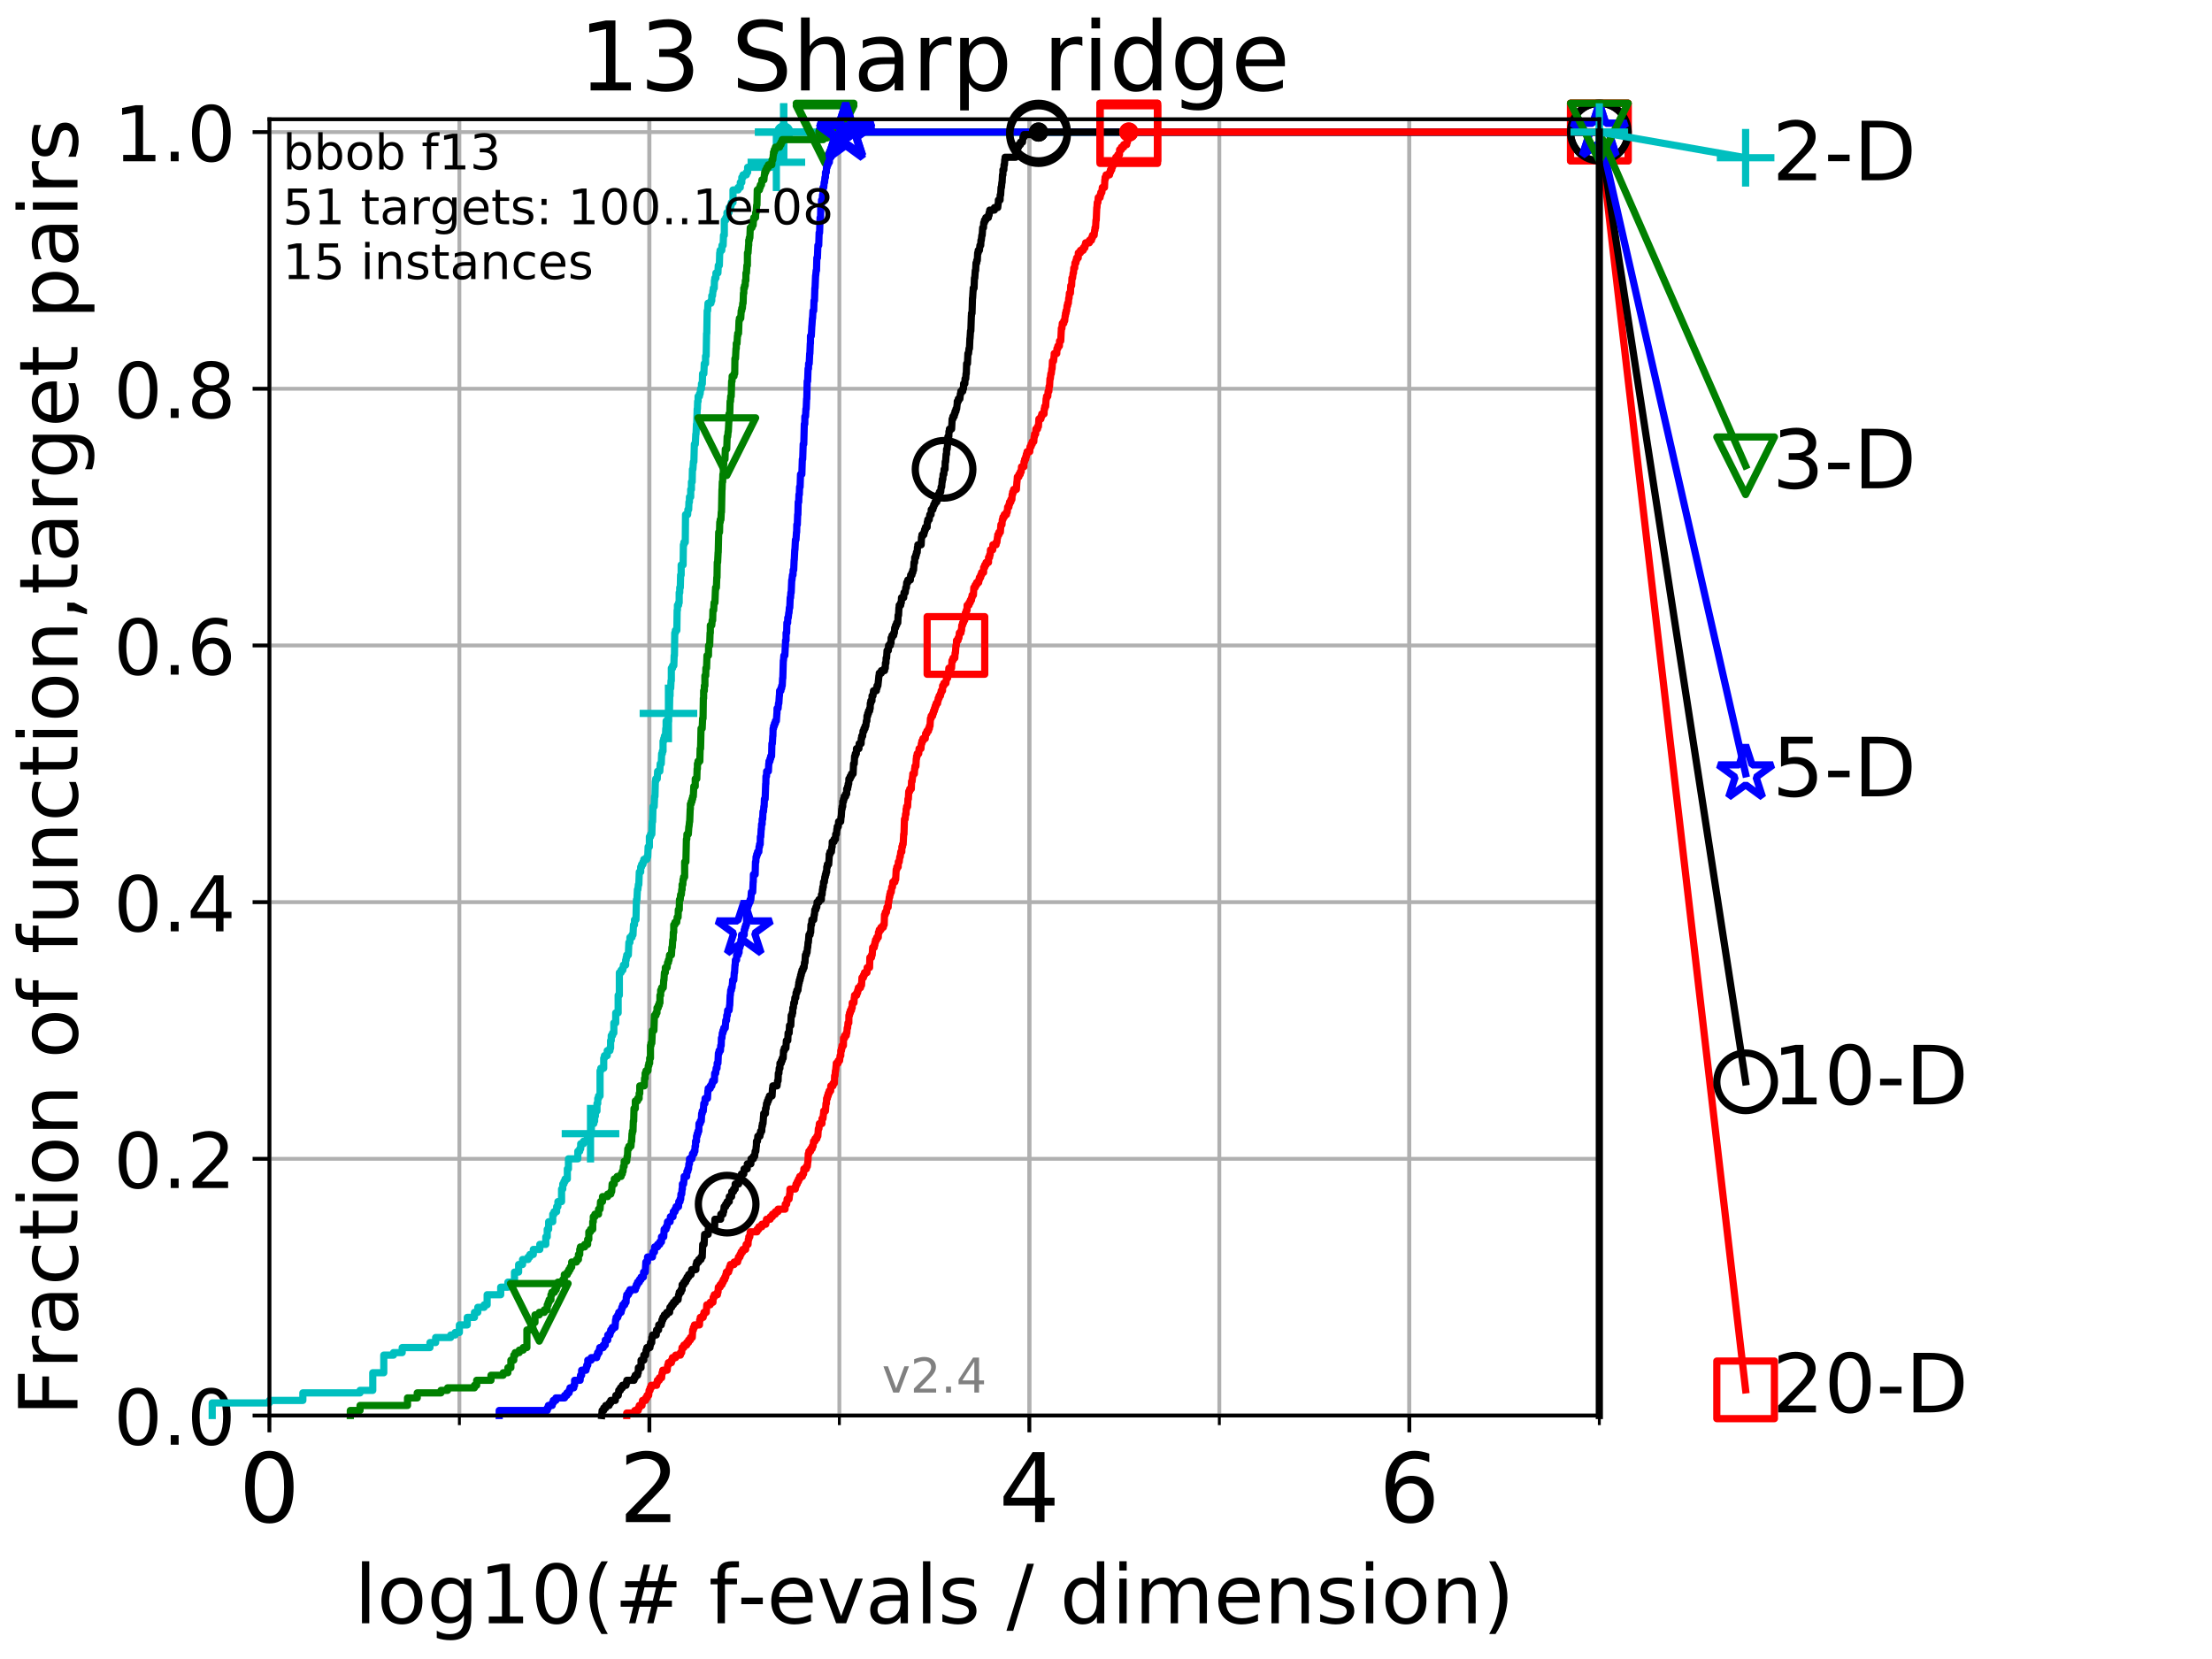 <?xml version="1.0" encoding="utf-8" standalone="no"?>
<!DOCTYPE svg PUBLIC "-//W3C//DTD SVG 1.1//EN"
  "http://www.w3.org/Graphics/SVG/1.1/DTD/svg11.dtd">
<!-- Created with matplotlib (http://matplotlib.org/) -->
<svg height="345.6pt" version="1.1" viewBox="0 0 460.8 345.6" width="460.8pt" xmlns="http://www.w3.org/2000/svg" xmlns:xlink="http://www.w3.org/1999/xlink">
 <defs>
  <style type="text/css">
*{stroke-linecap:butt;stroke-linejoin:round;}
  </style>
 </defs>
 <g id="figure_1">
  <g id="patch_1">
   <path d="M 0 345.6 
L 460.8 345.6 
L 460.8 0 
L 0 0 
z
" style="fill:#ffffff;"/>
  </g>
  <g id="axes_1">
   <g id="patch_2">
    <path d="M 56.12 294.88 
L 333.168 294.88 
L 333.168 24.84 
L 56.12 24.84 
z
" style="fill:#ffffff;"/>
   </g>
   <g id="matplotlib.axis_1">
    <g id="xtick_1">
     <g id="line2d_1">
      <path clip-path="url(#pe6963a0036)" d="M 56.12 294.88 
L 56.12 24.84 
" style="fill:none;stroke:#b0b0b0;stroke-linecap:square;stroke-width:0.8;"/>
     </g>
     <g id="line2d_2">
      <defs>
       <path d="M 0 0 
L 0 3.5 
" id="m83b94675ce" style="stroke:#000000;stroke-width:0.8;"/>
      </defs>
      <g>
       <use style="stroke:#000000;stroke-width:0.8;" x="56.12" xlink:href="#m83b94675ce" y="294.88"/>
      </g>
     </g>
     <g id="text_1">
      <!-- 0 -->
      <defs>
       <path d="M 31.781 66.406 
Q 24.172 66.406 20.328 58.906 
Q 16.5 51.422 16.5 36.375 
Q 16.5 21.391 20.328 13.891 
Q 24.172 6.391 31.781 6.391 
Q 39.453 6.391 43.281 13.891 
Q 47.125 21.391 47.125 36.375 
Q 47.125 51.422 43.281 58.906 
Q 39.453 66.406 31.781 66.406 
z
M 31.781 74.219 
Q 44.047 74.219 50.516 64.516 
Q 56.984 54.828 56.984 36.375 
Q 56.984 17.969 50.516 8.266 
Q 44.047 -1.422 31.781 -1.422 
Q 19.531 -1.422 13.062 8.266 
Q 6.594 17.969 6.594 36.375 
Q 6.594 54.828 13.062 64.516 
Q 19.531 74.219 31.781 74.219 
z
" id="DejaVuSans-30"/>
      </defs>
      <g transform="translate(49.758 317.077)scale(0.2 -0.2)">
       <use xlink:href="#DejaVuSans-30"/>
      </g>
     </g>
    </g>
    <g id="xtick_2">
     <g id="line2d_3">
      <path clip-path="url(#pe6963a0036)" d="M 135.277 294.88 
L 135.277 24.84 
" style="fill:none;stroke:#b0b0b0;stroke-linecap:square;stroke-width:0.8;"/>
     </g>
     <g id="line2d_4">
      <g>
       <use style="stroke:#000000;stroke-width:0.8;" x="135.277" xlink:href="#m83b94675ce" y="294.88"/>
      </g>
     </g>
     <g id="text_2">
      <!-- 2 -->
      <defs>
       <path d="M 19.188 8.297 
L 53.609 8.297 
L 53.609 0 
L 7.328 0 
L 7.328 8.297 
Q 12.938 14.109 22.625 23.891 
Q 32.328 33.688 34.812 36.531 
Q 39.547 41.844 41.422 45.531 
Q 43.312 49.219 43.312 52.781 
Q 43.312 58.594 39.234 62.25 
Q 35.156 65.922 28.609 65.922 
Q 23.969 65.922 18.812 64.312 
Q 13.672 62.703 7.812 59.422 
L 7.812 69.391 
Q 13.766 71.781 18.938 73 
Q 24.125 74.219 28.422 74.219 
Q 39.75 74.219 46.484 68.547 
Q 53.219 62.891 53.219 53.422 
Q 53.219 48.922 51.531 44.891 
Q 49.859 40.875 45.406 35.406 
Q 44.188 33.984 37.641 27.219 
Q 31.109 20.453 19.188 8.297 
z
" id="DejaVuSans-32"/>
      </defs>
      <g transform="translate(128.914 317.077)scale(0.2 -0.2)">
       <use xlink:href="#DejaVuSans-32"/>
      </g>
     </g>
    </g>
    <g id="xtick_3">
     <g id="line2d_5">
      <path clip-path="url(#pe6963a0036)" d="M 214.433 294.88 
L 214.433 24.84 
" style="fill:none;stroke:#b0b0b0;stroke-linecap:square;stroke-width:0.8;"/>
     </g>
     <g id="line2d_6">
      <g>
       <use style="stroke:#000000;stroke-width:0.8;" x="214.433" xlink:href="#m83b94675ce" y="294.88"/>
      </g>
     </g>
     <g id="text_3">
      <!-- 4 -->
      <defs>
       <path d="M 37.797 64.312 
L 12.891 25.391 
L 37.797 25.391 
z
M 35.203 72.906 
L 47.609 72.906 
L 47.609 25.391 
L 58.016 25.391 
L 58.016 17.188 
L 47.609 17.188 
L 47.609 0 
L 37.797 0 
L 37.797 17.188 
L 4.891 17.188 
L 4.891 26.703 
z
" id="DejaVuSans-34"/>
      </defs>
      <g transform="translate(208.071 317.077)scale(0.2 -0.2)">
       <use xlink:href="#DejaVuSans-34"/>
      </g>
     </g>
    </g>
    <g id="xtick_4">
     <g id="line2d_7">
      <path clip-path="url(#pe6963a0036)" d="M 293.59 294.88 
L 293.59 24.84 
" style="fill:none;stroke:#b0b0b0;stroke-linecap:square;stroke-width:0.8;"/>
     </g>
     <g id="line2d_8">
      <g>
       <use style="stroke:#000000;stroke-width:0.8;" x="293.59" xlink:href="#m83b94675ce" y="294.88"/>
      </g>
     </g>
     <g id="text_4">
      <!-- 6 -->
      <defs>
       <path d="M 33.016 40.375 
Q 26.375 40.375 22.484 35.828 
Q 18.609 31.297 18.609 23.391 
Q 18.609 15.531 22.484 10.953 
Q 26.375 6.391 33.016 6.391 
Q 39.656 6.391 43.531 10.953 
Q 47.406 15.531 47.406 23.391 
Q 47.406 31.297 43.531 35.828 
Q 39.656 40.375 33.016 40.375 
z
M 52.594 71.297 
L 52.594 62.312 
Q 48.875 64.062 45.094 64.984 
Q 41.312 65.922 37.594 65.922 
Q 27.828 65.922 22.672 59.328 
Q 17.531 52.734 16.797 39.406 
Q 19.672 43.656 24.016 45.922 
Q 28.375 48.188 33.594 48.188 
Q 44.578 48.188 50.953 41.516 
Q 57.328 34.859 57.328 23.391 
Q 57.328 12.156 50.688 5.359 
Q 44.047 -1.422 33.016 -1.422 
Q 20.359 -1.422 13.672 8.266 
Q 6.984 17.969 6.984 36.375 
Q 6.984 53.656 15.188 63.938 
Q 23.391 74.219 37.203 74.219 
Q 40.922 74.219 44.703 73.484 
Q 48.484 72.75 52.594 71.297 
z
" id="DejaVuSans-36"/>
      </defs>
      <g transform="translate(287.227 317.077)scale(0.2 -0.2)">
       <use xlink:href="#DejaVuSans-36"/>
      </g>
     </g>
    </g>
    <g id="xtick_5">
     <g id="line2d_9">
      <path clip-path="url(#pe6963a0036)" d="M 56.12 294.88 
L 56.12 24.84 
" style="fill:none;stroke:#b0b0b0;stroke-linecap:square;stroke-width:0.8;"/>
     </g>
     <g id="line2d_10">
      <defs>
       <path d="M 0 0 
L 0 2 
" id="m796e70c701" style="stroke:#000000;stroke-width:0.6;"/>
      </defs>
      <g>
       <use style="stroke:#000000;stroke-width:0.6;" x="56.12" xlink:href="#m796e70c701" y="294.88"/>
      </g>
     </g>
    </g>
    <g id="xtick_6">
     <g id="line2d_11">
      <path clip-path="url(#pe6963a0036)" d="M 95.698 294.88 
L 95.698 24.84 
" style="fill:none;stroke:#b0b0b0;stroke-linecap:square;stroke-width:0.8;"/>
     </g>
     <g id="line2d_12">
      <g>
       <use style="stroke:#000000;stroke-width:0.6;" x="95.698" xlink:href="#m796e70c701" y="294.88"/>
      </g>
     </g>
    </g>
    <g id="xtick_7">
     <g id="line2d_13">
      <path clip-path="url(#pe6963a0036)" d="M 135.277 294.88 
L 135.277 24.84 
" style="fill:none;stroke:#b0b0b0;stroke-linecap:square;stroke-width:0.8;"/>
     </g>
     <g id="line2d_14">
      <g>
       <use style="stroke:#000000;stroke-width:0.6;" x="135.277" xlink:href="#m796e70c701" y="294.88"/>
      </g>
     </g>
    </g>
    <g id="xtick_8">
     <g id="line2d_15">
      <path clip-path="url(#pe6963a0036)" d="M 174.855 294.88 
L 174.855 24.84 
" style="fill:none;stroke:#b0b0b0;stroke-linecap:square;stroke-width:0.8;"/>
     </g>
     <g id="line2d_16">
      <g>
       <use style="stroke:#000000;stroke-width:0.6;" x="174.855" xlink:href="#m796e70c701" y="294.88"/>
      </g>
     </g>
    </g>
    <g id="xtick_9">
     <g id="line2d_17">
      <path clip-path="url(#pe6963a0036)" d="M 214.433 294.88 
L 214.433 24.84 
" style="fill:none;stroke:#b0b0b0;stroke-linecap:square;stroke-width:0.8;"/>
     </g>
     <g id="line2d_18">
      <g>
       <use style="stroke:#000000;stroke-width:0.6;" x="214.433" xlink:href="#m796e70c701" y="294.88"/>
      </g>
     </g>
    </g>
    <g id="xtick_10">
     <g id="line2d_19">
      <path clip-path="url(#pe6963a0036)" d="M 254.011 294.88 
L 254.011 24.84 
" style="fill:none;stroke:#b0b0b0;stroke-linecap:square;stroke-width:0.8;"/>
     </g>
     <g id="line2d_20">
      <g>
       <use style="stroke:#000000;stroke-width:0.6;" x="254.011" xlink:href="#m796e70c701" y="294.88"/>
      </g>
     </g>
    </g>
    <g id="xtick_11">
     <g id="line2d_21">
      <path clip-path="url(#pe6963a0036)" d="M 293.59 294.88 
L 293.59 24.84 
" style="fill:none;stroke:#b0b0b0;stroke-linecap:square;stroke-width:0.8;"/>
     </g>
     <g id="line2d_22">
      <g>
       <use style="stroke:#000000;stroke-width:0.6;" x="293.59" xlink:href="#m796e70c701" y="294.88"/>
      </g>
     </g>
    </g>
    <g id="xtick_12">
     <g id="line2d_23">
      <path clip-path="url(#pe6963a0036)" d="M 333.168 294.88 
L 333.168 24.84 
" style="fill:none;stroke:#b0b0b0;stroke-linecap:square;stroke-width:0.8;"/>
     </g>
     <g id="line2d_24">
      <g>
       <use style="stroke:#000000;stroke-width:0.6;" x="333.168" xlink:href="#m796e70c701" y="294.88"/>
      </g>
     </g>
    </g>
    <g id="text_5">
     <!-- log10(# f-evals / dimension) -->
     <defs>
      <path d="M 9.422 75.984 
L 18.406 75.984 
L 18.406 0 
L 9.422 0 
z
" id="DejaVuSans-6c"/>
      <path d="M 30.609 48.391 
Q 23.391 48.391 19.188 42.75 
Q 14.984 37.109 14.984 27.297 
Q 14.984 17.484 19.156 11.844 
Q 23.344 6.203 30.609 6.203 
Q 37.797 6.203 41.984 11.859 
Q 46.188 17.531 46.188 27.297 
Q 46.188 37.016 41.984 42.703 
Q 37.797 48.391 30.609 48.391 
z
M 30.609 56 
Q 42.328 56 49.016 48.375 
Q 55.719 40.766 55.719 27.297 
Q 55.719 13.875 49.016 6.219 
Q 42.328 -1.422 30.609 -1.422 
Q 18.844 -1.422 12.172 6.219 
Q 5.516 13.875 5.516 27.297 
Q 5.516 40.766 12.172 48.375 
Q 18.844 56 30.609 56 
z
" id="DejaVuSans-6f"/>
      <path d="M 45.406 27.984 
Q 45.406 37.75 41.375 43.109 
Q 37.359 48.484 30.078 48.484 
Q 22.859 48.484 18.828 43.109 
Q 14.797 37.75 14.797 27.984 
Q 14.797 18.266 18.828 12.891 
Q 22.859 7.516 30.078 7.516 
Q 37.359 7.516 41.375 12.891 
Q 45.406 18.266 45.406 27.984 
z
M 54.391 6.781 
Q 54.391 -7.172 48.188 -13.984 
Q 42 -20.797 29.203 -20.797 
Q 24.469 -20.797 20.266 -20.094 
Q 16.062 -19.391 12.109 -17.922 
L 12.109 -9.188 
Q 16.062 -11.328 19.922 -12.344 
Q 23.781 -13.375 27.781 -13.375 
Q 36.625 -13.375 41.016 -8.766 
Q 45.406 -4.156 45.406 5.172 
L 45.406 9.625 
Q 42.625 4.781 38.281 2.391 
Q 33.938 0 27.875 0 
Q 17.828 0 11.672 7.656 
Q 5.516 15.328 5.516 27.984 
Q 5.516 40.672 11.672 48.328 
Q 17.828 56 27.875 56 
Q 33.938 56 38.281 53.609 
Q 42.625 51.219 45.406 46.391 
L 45.406 54.688 
L 54.391 54.688 
z
" id="DejaVuSans-67"/>
      <path d="M 12.406 8.297 
L 28.516 8.297 
L 28.516 63.922 
L 10.984 60.406 
L 10.984 69.391 
L 28.422 72.906 
L 38.281 72.906 
L 38.281 8.297 
L 54.391 8.297 
L 54.391 0 
L 12.406 0 
z
" id="DejaVuSans-31"/>
      <path d="M 31 75.875 
Q 24.469 64.656 21.281 53.656 
Q 18.109 42.672 18.109 31.391 
Q 18.109 20.125 21.312 9.062 
Q 24.516 -2 31 -13.188 
L 23.188 -13.188 
Q 15.875 -1.703 12.234 9.375 
Q 8.594 20.453 8.594 31.391 
Q 8.594 42.281 12.203 53.312 
Q 15.828 64.359 23.188 75.875 
z
" id="DejaVuSans-28"/>
      <path d="M 51.125 44 
L 36.922 44 
L 32.812 27.688 
L 47.125 27.688 
z
M 43.797 71.781 
L 38.719 51.516 
L 52.984 51.516 
L 58.109 71.781 
L 65.922 71.781 
L 60.891 51.516 
L 76.125 51.516 
L 76.125 44 
L 58.984 44 
L 54.984 27.688 
L 70.516 27.688 
L 70.516 20.219 
L 53.078 20.219 
L 48 0 
L 40.188 0 
L 45.219 20.219 
L 30.906 20.219 
L 25.875 0 
L 18.016 0 
L 23.094 20.219 
L 7.719 20.219 
L 7.719 27.688 
L 24.906 27.688 
L 29 44 
L 13.281 44 
L 13.281 51.516 
L 30.906 51.516 
L 35.891 71.781 
z
" id="DejaVuSans-23"/>
      <path id="DejaVuSans-20"/>
      <path d="M 37.109 75.984 
L 37.109 68.5 
L 28.516 68.5 
Q 23.688 68.5 21.797 66.547 
Q 19.922 64.594 19.922 59.516 
L 19.922 54.688 
L 34.719 54.688 
L 34.719 47.703 
L 19.922 47.703 
L 19.922 0 
L 10.891 0 
L 10.891 47.703 
L 2.297 47.703 
L 2.297 54.688 
L 10.891 54.688 
L 10.891 58.5 
Q 10.891 67.625 15.141 71.797 
Q 19.391 75.984 28.609 75.984 
z
" id="DejaVuSans-66"/>
      <path d="M 4.891 31.391 
L 31.203 31.391 
L 31.203 23.391 
L 4.891 23.391 
z
" id="DejaVuSans-2d"/>
      <path d="M 56.203 29.594 
L 56.203 25.203 
L 14.891 25.203 
Q 15.484 15.922 20.484 11.062 
Q 25.484 6.203 34.422 6.203 
Q 39.594 6.203 44.453 7.469 
Q 49.312 8.734 54.109 11.281 
L 54.109 2.781 
Q 49.266 0.734 44.188 -0.344 
Q 39.109 -1.422 33.891 -1.422 
Q 20.797 -1.422 13.156 6.188 
Q 5.516 13.812 5.516 26.812 
Q 5.516 40.234 12.766 48.109 
Q 20.016 56 32.328 56 
Q 43.359 56 49.781 48.891 
Q 56.203 41.797 56.203 29.594 
z
M 47.219 32.234 
Q 47.125 39.594 43.094 43.984 
Q 39.062 48.391 32.422 48.391 
Q 24.906 48.391 20.391 44.141 
Q 15.875 39.891 15.188 32.172 
z
" id="DejaVuSans-65"/>
      <path d="M 2.984 54.688 
L 12.5 54.688 
L 29.594 8.797 
L 46.688 54.688 
L 56.203 54.688 
L 35.688 0 
L 23.484 0 
z
" id="DejaVuSans-76"/>
      <path d="M 34.281 27.484 
Q 23.391 27.484 19.188 25 
Q 14.984 22.516 14.984 16.5 
Q 14.984 11.719 18.141 8.906 
Q 21.297 6.109 26.703 6.109 
Q 34.188 6.109 38.703 11.406 
Q 43.219 16.703 43.219 25.484 
L 43.219 27.484 
z
M 52.203 31.203 
L 52.203 0 
L 43.219 0 
L 43.219 8.297 
Q 40.141 3.328 35.547 0.953 
Q 30.953 -1.422 24.312 -1.422 
Q 15.922 -1.422 10.953 3.297 
Q 6 8.016 6 15.922 
Q 6 25.141 12.172 29.828 
Q 18.359 34.516 30.609 34.516 
L 43.219 34.516 
L 43.219 35.406 
Q 43.219 41.609 39.141 45 
Q 35.062 48.391 27.688 48.391 
Q 23 48.391 18.547 47.266 
Q 14.109 46.141 10.016 43.891 
L 10.016 52.203 
Q 14.938 54.109 19.578 55.047 
Q 24.219 56 28.609 56 
Q 40.484 56 46.344 49.844 
Q 52.203 43.703 52.203 31.203 
z
" id="DejaVuSans-61"/>
      <path d="M 44.281 53.078 
L 44.281 44.578 
Q 40.484 46.531 36.375 47.5 
Q 32.281 48.484 27.875 48.484 
Q 21.188 48.484 17.844 46.438 
Q 14.5 44.391 14.5 40.281 
Q 14.5 37.156 16.891 35.375 
Q 19.281 33.594 26.516 31.984 
L 29.594 31.297 
Q 39.156 29.25 43.188 25.516 
Q 47.219 21.781 47.219 15.094 
Q 47.219 7.469 41.188 3.016 
Q 35.156 -1.422 24.609 -1.422 
Q 20.219 -1.422 15.453 -0.562 
Q 10.688 0.297 5.422 2 
L 5.422 11.281 
Q 10.406 8.688 15.234 7.391 
Q 20.062 6.109 24.812 6.109 
Q 31.156 6.109 34.562 8.281 
Q 37.984 10.453 37.984 14.406 
Q 37.984 18.062 35.516 20.016 
Q 33.062 21.969 24.703 23.781 
L 21.578 24.516 
Q 13.234 26.266 9.516 29.906 
Q 5.812 33.547 5.812 39.891 
Q 5.812 47.609 11.281 51.797 
Q 16.75 56 26.812 56 
Q 31.781 56 36.172 55.266 
Q 40.578 54.547 44.281 53.078 
z
" id="DejaVuSans-73"/>
      <path d="M 25.391 72.906 
L 33.688 72.906 
L 8.297 -9.281 
L 0 -9.281 
z
" id="DejaVuSans-2f"/>
      <path d="M 45.406 46.391 
L 45.406 75.984 
L 54.391 75.984 
L 54.391 0 
L 45.406 0 
L 45.406 8.203 
Q 42.578 3.328 38.25 0.953 
Q 33.938 -1.422 27.875 -1.422 
Q 17.969 -1.422 11.734 6.484 
Q 5.516 14.406 5.516 27.297 
Q 5.516 40.188 11.734 48.094 
Q 17.969 56 27.875 56 
Q 33.938 56 38.25 53.625 
Q 42.578 51.266 45.406 46.391 
z
M 14.797 27.297 
Q 14.797 17.391 18.875 11.75 
Q 22.953 6.109 30.078 6.109 
Q 37.203 6.109 41.297 11.75 
Q 45.406 17.391 45.406 27.297 
Q 45.406 37.203 41.297 42.844 
Q 37.203 48.484 30.078 48.484 
Q 22.953 48.484 18.875 42.844 
Q 14.797 37.203 14.797 27.297 
z
" id="DejaVuSans-64"/>
      <path d="M 9.422 54.688 
L 18.406 54.688 
L 18.406 0 
L 9.422 0 
z
M 9.422 75.984 
L 18.406 75.984 
L 18.406 64.594 
L 9.422 64.594 
z
" id="DejaVuSans-69"/>
      <path d="M 52 44.188 
Q 55.375 50.25 60.062 53.125 
Q 64.75 56 71.094 56 
Q 79.641 56 84.281 50.016 
Q 88.922 44.047 88.922 33.016 
L 88.922 0 
L 79.891 0 
L 79.891 32.719 
Q 79.891 40.578 77.094 44.375 
Q 74.312 48.188 68.609 48.188 
Q 61.625 48.188 57.562 43.547 
Q 53.516 38.922 53.516 30.906 
L 53.516 0 
L 44.484 0 
L 44.484 32.719 
Q 44.484 40.625 41.703 44.406 
Q 38.922 48.188 33.109 48.188 
Q 26.219 48.188 22.156 43.531 
Q 18.109 38.875 18.109 30.906 
L 18.109 0 
L 9.078 0 
L 9.078 54.688 
L 18.109 54.688 
L 18.109 46.188 
Q 21.188 51.219 25.484 53.609 
Q 29.781 56 35.688 56 
Q 41.656 56 45.828 52.969 
Q 50 49.953 52 44.188 
z
" id="DejaVuSans-6d"/>
      <path d="M 54.891 33.016 
L 54.891 0 
L 45.906 0 
L 45.906 32.719 
Q 45.906 40.484 42.875 44.328 
Q 39.844 48.188 33.797 48.188 
Q 26.516 48.188 22.312 43.547 
Q 18.109 38.922 18.109 30.906 
L 18.109 0 
L 9.078 0 
L 9.078 54.688 
L 18.109 54.688 
L 18.109 46.188 
Q 21.344 51.125 25.703 53.562 
Q 30.078 56 35.797 56 
Q 45.219 56 50.047 50.172 
Q 54.891 44.344 54.891 33.016 
z
" id="DejaVuSans-6e"/>
      <path d="M 8.016 75.875 
L 15.828 75.875 
Q 23.141 64.359 26.781 53.312 
Q 30.422 42.281 30.422 31.391 
Q 30.422 20.453 26.781 9.375 
Q 23.141 -1.703 15.828 -13.188 
L 8.016 -13.188 
Q 14.5 -2 17.703 9.062 
Q 20.906 20.125 20.906 31.391 
Q 20.906 42.672 17.703 53.656 
Q 14.5 64.656 8.016 75.875 
z
" id="DejaVuSans-29"/>
     </defs>
     <g transform="translate(73.803 338.154)scale(0.17 -0.17)">
      <use xlink:href="#DejaVuSans-6c"/>
      <use x="27.783" xlink:href="#DejaVuSans-6f"/>
      <use x="88.965" xlink:href="#DejaVuSans-67"/>
      <use x="152.441" xlink:href="#DejaVuSans-31"/>
      <use x="216.064" xlink:href="#DejaVuSans-30"/>
      <use x="279.688" xlink:href="#DejaVuSans-28"/>
      <use x="318.701" xlink:href="#DejaVuSans-23"/>
      <use x="402.49" xlink:href="#DejaVuSans-20"/>
      <use x="434.277" xlink:href="#DejaVuSans-66"/>
      <use x="469.404" xlink:href="#DejaVuSans-2d"/>
      <use x="505.488" xlink:href="#DejaVuSans-65"/>
      <use x="567.012" xlink:href="#DejaVuSans-76"/>
      <use x="626.191" xlink:href="#DejaVuSans-61"/>
      <use x="687.471" xlink:href="#DejaVuSans-6c"/>
      <use x="715.254" xlink:href="#DejaVuSans-73"/>
      <use x="767.354" xlink:href="#DejaVuSans-20"/>
      <use x="799.141" xlink:href="#DejaVuSans-2f"/>
      <use x="832.832" xlink:href="#DejaVuSans-20"/>
      <use x="864.619" xlink:href="#DejaVuSans-64"/>
      <use x="928.096" xlink:href="#DejaVuSans-69"/>
      <use x="955.879" xlink:href="#DejaVuSans-6d"/>
      <use x="1053.291" xlink:href="#DejaVuSans-65"/>
      <use x="1114.814" xlink:href="#DejaVuSans-6e"/>
      <use x="1178.193" xlink:href="#DejaVuSans-73"/>
      <use x="1230.293" xlink:href="#DejaVuSans-69"/>
      <use x="1258.076" xlink:href="#DejaVuSans-6f"/>
      <use x="1319.258" xlink:href="#DejaVuSans-6e"/>
      <use x="1382.637" xlink:href="#DejaVuSans-29"/>
     </g>
    </g>
   </g>
   <g id="matplotlib.axis_2">
    <g id="ytick_1">
     <g id="line2d_25">
      <path clip-path="url(#pe6963a0036)" d="M 56.12 294.88 
L 333.168 294.88 
" style="fill:none;stroke:#b0b0b0;stroke-linecap:square;stroke-width:0.8;"/>
     </g>
     <g id="line2d_26">
      <defs>
       <path d="M 0 0 
L -3.5 0 
" id="m2a3f15d4d4" style="stroke:#000000;stroke-width:0.8;"/>
      </defs>
      <g>
       <use style="stroke:#000000;stroke-width:0.8;" x="56.12" xlink:href="#m2a3f15d4d4" y="294.88"/>
      </g>
     </g>
     <g id="text_6">
      <!-- 0.0 -->
      <defs>
       <path d="M 10.688 12.406 
L 21 12.406 
L 21 0 
L 10.688 0 
z
" id="DejaVuSans-2e"/>
      </defs>
      <g transform="translate(23.675 300.959)scale(0.16 -0.16)">
       <use xlink:href="#DejaVuSans-30"/>
       <use x="63.623" xlink:href="#DejaVuSans-2e"/>
       <use x="95.41" xlink:href="#DejaVuSans-30"/>
      </g>
     </g>
    </g>
    <g id="ytick_2">
     <g id="line2d_27">
      <path clip-path="url(#pe6963a0036)" d="M 56.12 241.407 
L 333.168 241.407 
" style="fill:none;stroke:#b0b0b0;stroke-linecap:square;stroke-width:0.8;"/>
     </g>
     <g id="line2d_28">
      <g>
       <use style="stroke:#000000;stroke-width:0.8;" x="56.12" xlink:href="#m2a3f15d4d4" y="241.407"/>
      </g>
     </g>
     <g id="text_7">
      <!-- 0.2 -->
      <g transform="translate(23.675 247.485)scale(0.16 -0.16)">
       <use xlink:href="#DejaVuSans-30"/>
       <use x="63.623" xlink:href="#DejaVuSans-2e"/>
       <use x="95.41" xlink:href="#DejaVuSans-32"/>
      </g>
     </g>
    </g>
    <g id="ytick_3">
     <g id="line2d_29">
      <path clip-path="url(#pe6963a0036)" d="M 56.12 187.933 
L 333.168 187.933 
" style="fill:none;stroke:#b0b0b0;stroke-linecap:square;stroke-width:0.8;"/>
     </g>
     <g id="line2d_30">
      <g>
       <use style="stroke:#000000;stroke-width:0.8;" x="56.12" xlink:href="#m2a3f15d4d4" y="187.933"/>
      </g>
     </g>
     <g id="text_8">
      <!-- 0.4 -->
      <g transform="translate(23.675 194.012)scale(0.16 -0.16)">
       <use xlink:href="#DejaVuSans-30"/>
       <use x="63.623" xlink:href="#DejaVuSans-2e"/>
       <use x="95.41" xlink:href="#DejaVuSans-34"/>
      </g>
     </g>
    </g>
    <g id="ytick_4">
     <g id="line2d_31">
      <path clip-path="url(#pe6963a0036)" d="M 56.12 134.46 
L 333.168 134.46 
" style="fill:none;stroke:#b0b0b0;stroke-linecap:square;stroke-width:0.8;"/>
     </g>
     <g id="line2d_32">
      <g>
       <use style="stroke:#000000;stroke-width:0.8;" x="56.12" xlink:href="#m2a3f15d4d4" y="134.46"/>
      </g>
     </g>
     <g id="text_9">
      <!-- 0.6 -->
      <g transform="translate(23.675 140.539)scale(0.16 -0.16)">
       <use xlink:href="#DejaVuSans-30"/>
       <use x="63.623" xlink:href="#DejaVuSans-2e"/>
       <use x="95.41" xlink:href="#DejaVuSans-36"/>
      </g>
     </g>
    </g>
    <g id="ytick_5">
     <g id="line2d_33">
      <path clip-path="url(#pe6963a0036)" d="M 56.12 80.987 
L 333.168 80.987 
" style="fill:none;stroke:#b0b0b0;stroke-linecap:square;stroke-width:0.8;"/>
     </g>
     <g id="line2d_34">
      <g>
       <use style="stroke:#000000;stroke-width:0.8;" x="56.12" xlink:href="#m2a3f15d4d4" y="80.987"/>
      </g>
     </g>
     <g id="text_10">
      <!-- 0.8 -->
      <defs>
       <path d="M 31.781 34.625 
Q 24.75 34.625 20.719 30.859 
Q 16.703 27.094 16.703 20.516 
Q 16.703 13.922 20.719 10.156 
Q 24.75 6.391 31.781 6.391 
Q 38.812 6.391 42.859 10.172 
Q 46.922 13.969 46.922 20.516 
Q 46.922 27.094 42.891 30.859 
Q 38.875 34.625 31.781 34.625 
z
M 21.922 38.812 
Q 15.578 40.375 12.031 44.719 
Q 8.5 49.078 8.5 55.328 
Q 8.5 64.062 14.719 69.141 
Q 20.953 74.219 31.781 74.219 
Q 42.672 74.219 48.875 69.141 
Q 55.078 64.062 55.078 55.328 
Q 55.078 49.078 51.531 44.719 
Q 48 40.375 41.703 38.812 
Q 48.828 37.156 52.797 32.312 
Q 56.781 27.484 56.781 20.516 
Q 56.781 9.906 50.312 4.234 
Q 43.844 -1.422 31.781 -1.422 
Q 19.734 -1.422 13.25 4.234 
Q 6.781 9.906 6.781 20.516 
Q 6.781 27.484 10.781 32.312 
Q 14.797 37.156 21.922 38.812 
z
M 18.312 54.391 
Q 18.312 48.734 21.844 45.562 
Q 25.391 42.391 31.781 42.391 
Q 38.141 42.391 41.719 45.562 
Q 45.312 48.734 45.312 54.391 
Q 45.312 60.062 41.719 63.234 
Q 38.141 66.406 31.781 66.406 
Q 25.391 66.406 21.844 63.234 
Q 18.312 60.062 18.312 54.391 
z
" id="DejaVuSans-38"/>
      </defs>
      <g transform="translate(23.675 87.066)scale(0.16 -0.16)">
       <use xlink:href="#DejaVuSans-30"/>
       <use x="63.623" xlink:href="#DejaVuSans-2e"/>
       <use x="95.41" xlink:href="#DejaVuSans-38"/>
      </g>
     </g>
    </g>
    <g id="ytick_6">
     <g id="line2d_35">
      <path clip-path="url(#pe6963a0036)" d="M 56.12 27.514 
L 333.168 27.514 
" style="fill:none;stroke:#b0b0b0;stroke-linecap:square;stroke-width:0.8;"/>
     </g>
     <g id="line2d_36">
      <g>
       <use style="stroke:#000000;stroke-width:0.8;" x="56.12" xlink:href="#m2a3f15d4d4" y="27.514"/>
      </g>
     </g>
     <g id="text_11">
      <!-- 1.0 -->
      <g transform="translate(23.675 33.592)scale(0.16 -0.16)">
       <use xlink:href="#DejaVuSans-31"/>
       <use x="63.623" xlink:href="#DejaVuSans-2e"/>
       <use x="95.41" xlink:href="#DejaVuSans-30"/>
      </g>
     </g>
    </g>
    <g id="text_12">
     <!-- Fraction of function,target pairs -->
     <defs>
      <path d="M 9.812 72.906 
L 51.703 72.906 
L 51.703 64.594 
L 19.672 64.594 
L 19.672 43.109 
L 48.578 43.109 
L 48.578 34.812 
L 19.672 34.812 
L 19.672 0 
L 9.812 0 
z
" id="DejaVuSans-46"/>
      <path d="M 41.109 46.297 
Q 39.594 47.172 37.812 47.578 
Q 36.031 48 33.891 48 
Q 26.266 48 22.188 43.047 
Q 18.109 38.094 18.109 28.812 
L 18.109 0 
L 9.078 0 
L 9.078 54.688 
L 18.109 54.688 
L 18.109 46.188 
Q 20.953 51.172 25.484 53.578 
Q 30.031 56 36.531 56 
Q 37.453 56 38.578 55.875 
Q 39.703 55.766 41.062 55.516 
z
" id="DejaVuSans-72"/>
      <path d="M 48.781 52.594 
L 48.781 44.188 
Q 44.969 46.297 41.141 47.344 
Q 37.312 48.391 33.406 48.391 
Q 24.656 48.391 19.812 42.844 
Q 14.984 37.312 14.984 27.297 
Q 14.984 17.281 19.812 11.734 
Q 24.656 6.203 33.406 6.203 
Q 37.312 6.203 41.141 7.25 
Q 44.969 8.297 48.781 10.406 
L 48.781 2.094 
Q 45.016 0.344 40.984 -0.531 
Q 36.969 -1.422 32.422 -1.422 
Q 20.062 -1.422 12.781 6.344 
Q 5.516 14.109 5.516 27.297 
Q 5.516 40.672 12.859 48.328 
Q 20.219 56 33.016 56 
Q 37.156 56 41.109 55.141 
Q 45.062 54.297 48.781 52.594 
z
" id="DejaVuSans-63"/>
      <path d="M 18.312 70.219 
L 18.312 54.688 
L 36.812 54.688 
L 36.812 47.703 
L 18.312 47.703 
L 18.312 18.016 
Q 18.312 11.328 20.141 9.422 
Q 21.969 7.516 27.594 7.516 
L 36.812 7.516 
L 36.812 0 
L 27.594 0 
Q 17.188 0 13.234 3.875 
Q 9.281 7.766 9.281 18.016 
L 9.281 47.703 
L 2.688 47.703 
L 2.688 54.688 
L 9.281 54.688 
L 9.281 70.219 
z
" id="DejaVuSans-74"/>
      <path d="M 8.5 21.578 
L 8.5 54.688 
L 17.484 54.688 
L 17.484 21.922 
Q 17.484 14.156 20.5 10.266 
Q 23.531 6.391 29.594 6.391 
Q 36.859 6.391 41.078 11.031 
Q 45.312 15.672 45.312 23.688 
L 45.312 54.688 
L 54.297 54.688 
L 54.297 0 
L 45.312 0 
L 45.312 8.406 
Q 42.047 3.422 37.719 1 
Q 33.406 -1.422 27.688 -1.422 
Q 18.266 -1.422 13.375 4.438 
Q 8.5 10.297 8.5 21.578 
z
M 31.109 56 
z
" id="DejaVuSans-75"/>
      <path d="M 11.719 12.406 
L 22.016 12.406 
L 22.016 4 
L 14.016 -11.625 
L 7.719 -11.625 
L 11.719 4 
z
" id="DejaVuSans-2c"/>
      <path d="M 18.109 8.203 
L 18.109 -20.797 
L 9.078 -20.797 
L 9.078 54.688 
L 18.109 54.688 
L 18.109 46.391 
Q 20.953 51.266 25.266 53.625 
Q 29.594 56 35.594 56 
Q 45.562 56 51.781 48.094 
Q 58.016 40.188 58.016 27.297 
Q 58.016 14.406 51.781 6.484 
Q 45.562 -1.422 35.594 -1.422 
Q 29.594 -1.422 25.266 0.953 
Q 20.953 3.328 18.109 8.203 
z
M 48.688 27.297 
Q 48.688 37.203 44.609 42.844 
Q 40.531 48.484 33.406 48.484 
Q 26.266 48.484 22.188 42.844 
Q 18.109 37.203 18.109 27.297 
Q 18.109 17.391 22.188 11.75 
Q 26.266 6.109 33.406 6.109 
Q 40.531 6.109 44.609 11.75 
Q 48.688 17.391 48.688 27.297 
z
" id="DejaVuSans-70"/>
     </defs>
     <g transform="translate(16.14 294.999)rotate(-90)scale(0.17 -0.17)">
      <use xlink:href="#DejaVuSans-46"/>
      <use x="57.41" xlink:href="#DejaVuSans-72"/>
      <use x="98.523" xlink:href="#DejaVuSans-61"/>
      <use x="159.803" xlink:href="#DejaVuSans-63"/>
      <use x="214.783" xlink:href="#DejaVuSans-74"/>
      <use x="253.992" xlink:href="#DejaVuSans-69"/>
      <use x="281.775" xlink:href="#DejaVuSans-6f"/>
      <use x="342.957" xlink:href="#DejaVuSans-6e"/>
      <use x="406.336" xlink:href="#DejaVuSans-20"/>
      <use x="438.123" xlink:href="#DejaVuSans-6f"/>
      <use x="499.305" xlink:href="#DejaVuSans-66"/>
      <use x="534.51" xlink:href="#DejaVuSans-20"/>
      <use x="566.297" xlink:href="#DejaVuSans-66"/>
      <use x="601.502" xlink:href="#DejaVuSans-75"/>
      <use x="664.881" xlink:href="#DejaVuSans-6e"/>
      <use x="728.26" xlink:href="#DejaVuSans-63"/>
      <use x="783.24" xlink:href="#DejaVuSans-74"/>
      <use x="822.449" xlink:href="#DejaVuSans-69"/>
      <use x="850.232" xlink:href="#DejaVuSans-6f"/>
      <use x="911.414" xlink:href="#DejaVuSans-6e"/>
      <use x="974.793" xlink:href="#DejaVuSans-2c"/>
      <use x="1006.58" xlink:href="#DejaVuSans-74"/>
      <use x="1045.789" xlink:href="#DejaVuSans-61"/>
      <use x="1107.068" xlink:href="#DejaVuSans-72"/>
      <use x="1148.166" xlink:href="#DejaVuSans-67"/>
      <use x="1211.643" xlink:href="#DejaVuSans-65"/>
      <use x="1273.166" xlink:href="#DejaVuSans-74"/>
      <use x="1312.375" xlink:href="#DejaVuSans-20"/>
      <use x="1344.162" xlink:href="#DejaVuSans-70"/>
      <use x="1407.639" xlink:href="#DejaVuSans-61"/>
      <use x="1468.918" xlink:href="#DejaVuSans-69"/>
      <use x="1496.701" xlink:href="#DejaVuSans-72"/>
      <use x="1537.814" xlink:href="#DejaVuSans-73"/>
     </g>
    </g>
   </g>
   <g id="line2d_37">
    <defs>
     <path d="M 0 1.5 
C 0.398 1.5 0.779 1.342 1.061 1.061 
C 1.342 0.779 1.5 0.398 1.5 0 
C 1.5 -0.398 1.342 -0.779 1.061 -1.061 
C 0.779 -1.342 0.398 -1.5 0 -1.5 
C -0.398 -1.5 -0.779 -1.342 -1.061 -1.061 
C -1.342 -0.779 -1.5 -0.398 -1.5 0 
C -1.5 0.398 -1.342 0.779 -1.061 1.061 
C -0.779 1.342 -0.398 1.5 0 1.5 
z
" id="m9f580a20fc" style="stroke:#00bfbf;"/>
    </defs>
    <g>
     <use style="fill:#00bfbf;stroke:#00bfbf;" x="163.264" xlink:href="#m9f580a20fc" y="27.514"/>
     <use style="fill:#00bfbf;stroke:#00bfbf;" x="163.264" xlink:href="#m9f580a20fc" y="27.514"/>
    </g>
   </g>
   <g id="line2d_38">
    <path d="M 44.206 294.88 
L 44.206 292.259 
L 56.12 292.259 
L 56.12 291.735 
L 63.089 291.735 
L 63.089 290.162 
L 75.004 290.162 
L 75.004 289.638 
L 77.653 289.638 
L 77.653 285.968 
L 79.949 285.968 
L 79.949 282.298 
L 81.973 282.298 
L 81.973 281.774 
L 83.784 281.774 
L 83.784 280.725 
L 89.568 280.725 
L 89.568 279.677 
L 90.753 279.677 
L 90.753 278.628 
L 93.887 278.628 
L 93.887 278.104 
L 94.817 278.104 
L 94.817 277.58 
L 95.698 277.58 
L 95.698 276.007 
L 97.337 276.007 
L 97.337 274.434 
L 98.832 274.434 
L 98.832 273.386 
L 99.534 273.386 
L 99.534 272.337 
L 100.857 272.337 
L 100.857 271.813 
L 101.482 271.813 
L 101.482 269.716 
L 104.306 269.716 
L 104.306 268.143 
L 105.802 268.143 
L 105.802 267.095 
L 107.177 267.095 
L 107.177 264.998 
L 108.037 264.998 
L 108.037 263.425 
L 108.856 263.425 
L 108.856 262.377 
L 110.015 262.377 
L 110.015 261.852 
L 110.385 261.852 
L 110.385 261.328 
L 111.101 261.328 
L 111.101 260.28 
L 112.45 260.28 
L 112.45 259.231 
L 113.7 259.231 
L 113.7 257.658 
L 113.999 257.658 
L 113.999 256.086 
L 114.293 256.086 
L 114.293 254.513 
L 115.146 254.513 
L 115.146 252.94 
L 115.421 252.94 
L 115.421 252.416 
L 115.958 252.416 
L 115.958 251.367 
L 116.22 251.367 
L 116.22 250.319 
L 116.984 250.319 
L 116.984 247.698 
L 117.232 247.698 
L 117.232 246.649 
L 117.475 246.649 
L 117.475 246.125 
L 117.716 246.125 
L 117.716 245.601 
L 118.187 245.601 
L 118.187 243.504 
L 118.417 243.504 
L 118.417 241.407 
L 120.365 241.407 
L 120.365 239.834 
L 120.77 239.834 
L 120.77 239.31 
L 120.969 239.31 
L 120.969 238.261 
L 121.551 238.261 
L 121.551 237.737 
L 122.299 237.737 
L 122.299 237.213 
L 122.481 237.213 
L 122.481 236.689 
L 123.015 236.689 
L 123.015 236.164 
L 123.19 236.164 
L 123.19 234.067 
L 123.703 234.067 
L 123.703 233.543 
L 123.87 233.543 
L 123.87 232.495 
L 124.036 232.495 
L 124.036 231.446 
L 124.364 231.446 
L 124.364 229.873 
L 124.525 229.873 
L 124.525 228.825 
L 124.685 228.825 
L 124.685 228.301 
L 125.001 228.301 
L 125.001 223.058 
L 125.156 223.058 
L 125.156 222.534 
L 125.765 222.534 
L 125.765 220.437 
L 125.913 220.437 
L 125.913 219.913 
L 126.496 219.913 
L 126.496 218.864 
L 127.06 218.864 
L 127.06 218.34 
L 127.198 218.34 
L 127.198 216.767 
L 127.335 216.767 
L 127.335 215.719 
L 127.606 215.719 
L 127.606 215.194 
L 127.872 215.194 
L 127.872 213.097 
L 128.264 213.097 
L 128.264 211 
L 128.773 211 
L 128.773 207.331 
L 129.023 207.331 
L 129.023 202.612 
L 129.39 202.612 
L 129.39 202.088 
L 129.749 202.088 
L 129.749 201.564 
L 129.867 201.564 
L 129.867 201.04 
L 130.332 201.04 
L 130.332 199.991 
L 130.446 199.991 
L 130.446 199.467 
L 130.559 199.467 
L 130.559 198.943 
L 130.895 198.943 
L 131.006 196.321 
L 131.225 196.321 
L 131.225 195.273 
L 131.655 195.273 
L 131.655 194.749 
L 131.865 194.749 
L 131.97 192.652 
L 132.177 192.652 
L 132.177 191.603 
L 132.483 191.603 
L 132.584 187.409 
L 132.684 187.409 
L 132.784 185.312 
L 132.883 185.312 
L 132.981 184.264 
L 133.079 184.264 
L 133.177 181.642 
L 133.466 181.642 
L 133.466 180.594 
L 133.655 180.594 
L 133.655 180.07 
L 133.937 180.07 
L 133.937 179.546 
L 134.121 179.546 
L 134.121 179.021 
L 134.753 179.021 
L 134.753 178.497 
L 134.929 178.497 
L 135.017 176.4 
L 135.277 176.4 
L 135.277 174.303 
L 135.532 174.303 
L 135.532 173.779 
L 135.785 173.779 
L 135.868 171.158 
L 135.951 171.158 
L 136.033 168.012 
L 136.278 168.012 
L 136.359 165.915 
L 136.44 165.915 
L 136.52 162.77 
L 136.599 162.77 
L 136.599 162.245 
L 136.915 162.245 
L 136.993 160.673 
L 137.453 160.673 
L 137.529 159.1 
L 137.753 159.1 
L 137.828 157.003 
L 137.975 157.003 
L 137.975 156.479 
L 138.122 156.479 
L 138.122 154.382 
L 138.267 154.382 
L 138.267 153.857 
L 138.41 153.857 
L 138.41 153.333 
L 138.624 153.333 
L 138.695 151.76 
L 138.765 151.76 
L 138.765 150.188 
L 139.249 150.188 
L 139.249 148.615 
L 139.452 148.615 
L 139.52 144.945 
L 139.587 144.945 
L 139.587 143.372 
L 139.72 143.372 
L 139.786 141.8 
L 139.852 141.8 
L 139.852 139.178 
L 140.114 139.178 
L 140.114 138.654 
L 140.371 138.654 
L 140.435 136.557 
L 140.499 136.557 
L 140.562 131.839 
L 140.688 131.839 
L 140.688 131.315 
L 140.999 131.315 
L 141.06 127.121 
L 141.121 127.121 
L 141.121 126.072 
L 141.364 126.072 
L 141.364 125.548 
L 141.485 125.548 
L 141.485 123.451 
L 141.604 123.451 
L 141.604 122.403 
L 141.722 122.403 
L 141.781 119.781 
L 141.899 119.781 
L 141.899 117.684 
L 142.303 117.684 
L 142.36 113.49 
L 142.474 113.49 
L 142.474 112.966 
L 142.754 112.966 
L 142.81 107.199 
L 143.248 107.199 
L 143.301 106.151 
L 143.462 106.151 
L 143.516 104.578 
L 143.622 104.578 
L 143.622 103.53 
L 143.884 103.53 
L 143.884 101.957 
L 144.04 101.957 
L 144.04 100.384 
L 144.194 100.384 
L 144.245 97.763 
L 144.347 97.763 
L 144.448 96.19 
L 144.548 96.19 
L 144.648 92.52 
L 144.846 92.52 
L 144.945 90.423 
L 144.994 90.423 
L 145.091 88.326 
L 145.139 88.326 
L 145.236 85.181 
L 145.284 85.181 
L 145.332 83.608 
L 145.428 83.608 
L 145.428 82.56 
L 145.711 82.56 
L 145.711 82.035 
L 145.851 82.035 
L 145.943 80.987 
L 146.127 80.987 
L 146.127 79.938 
L 146.309 79.938 
L 146.354 77.841 
L 146.623 77.841 
L 146.712 75.744 
L 146.975 75.744 
L 146.975 74.172 
L 147.105 74.172 
L 147.191 69.453 
L 147.234 69.453 
L 147.319 64.735 
L 147.404 64.735 
L 147.489 63.163 
L 148.111 63.163 
L 148.111 62.638 
L 148.273 62.638 
L 148.273 61.59 
L 148.434 61.59 
L 148.514 60.541 
L 148.593 60.541 
L 148.593 60.017 
L 148.79 60.017 
L 148.829 58.444 
L 148.907 58.444 
L 148.907 57.92 
L 149.139 57.92 
L 149.139 56.872 
L 149.556 56.872 
L 149.63 55.299 
L 149.853 55.299 
L 149.926 52.678 
L 149.999 52.678 
L 149.999 52.153 
L 150.36 52.153 
L 150.396 51.105 
L 150.644 51.105 
L 150.714 49.008 
L 150.888 49.008 
L 150.888 45.862 
L 151.197 45.862 
L 151.197 45.338 
L 151.434 45.338 
L 151.434 44.29 
L 151.865 44.29 
L 151.865 43.241 
L 152.221 43.241 
L 152.221 42.717 
L 152.349 42.717 
L 152.349 42.193 
L 152.696 42.193 
L 152.696 39.571 
L 153.754 39.571 
L 153.754 39.047 
L 154.217 39.047 
L 154.217 37.999 
L 154.529 37.999 
L 154.529 36.95 
L 154.779 36.95 
L 154.779 36.426 
L 155.483 36.426 
L 155.483 35.902 
L 155.746 35.902 
L 155.746 34.853 
L 160.645 34.853 
L 160.645 34.329 
L 161.282 34.329 
L 161.282 33.805 
L 161.73 33.805 
L 161.73 33.28 
L 161.968 33.28 
L 161.968 32.756 
L 162.382 32.756 
L 162.399 31.708 
L 162.698 31.708 
L 162.698 31.183 
L 162.872 31.183 
L 162.923 30.135 
L 163.078 30.135 
L 163.078 29.611 
L 163.264 29.611 
L 163.264 27.514 
L 333.168 27.514 
L 333.168 27.514 
" style="fill:none;stroke:#00bfbf;stroke-linecap:square;stroke-width:1.5;"/>
   </g>
   <g id="line2d_39">
    <defs>
     <path d="M -6 0 
L 6 0 
M 0 6 
L 0 -6 
" id="m66b82c05c7" style="stroke:#00bfbf;stroke-width:1.5;"/>
    </defs>
    <g>
     <use style="fill-opacity:0;stroke:#00bfbf;stroke-width:1.5;" x="123.015" xlink:href="#m66b82c05c7" y="236.164"/>
     <use style="fill-opacity:0;stroke:#00bfbf;stroke-width:1.5;" x="139.249" xlink:href="#m66b82c05c7" y="148.615"/>
     <use style="fill-opacity:0;stroke:#00bfbf;stroke-width:1.5;" x="161.73" xlink:href="#m66b82c05c7" y="33.805"/>
     <use style="fill-opacity:0;stroke:#00bfbf;stroke-width:1.5;" x="163.264" xlink:href="#m66b82c05c7" y="27.514"/>
     <use style="fill-opacity:0;stroke:#00bfbf;stroke-width:1.5;" x="163.264" xlink:href="#m66b82c05c7" y="27.514"/>
     <use style="fill-opacity:0;stroke:#00bfbf;stroke-width:1.5;" x="333.168" xlink:href="#m66b82c05c7" y="27.514"/>
    </g>
   </g>
   <g id="line2d_40">
    <path style="fill:none;stroke:#00bfbf;stroke-linecap:square;stroke-width:1.5;"/>
    <g/>
   </g>
   <g id="line2d_41">
    <defs>
     <path d="M 0 1.5 
C 0.398 1.5 0.779 1.342 1.061 1.061 
C 1.342 0.779 1.5 0.398 1.5 0 
C 1.5 -0.398 1.342 -0.779 1.061 -1.061 
C 0.779 -1.342 0.398 -1.5 0 -1.5 
C -0.398 -1.5 -0.779 -1.342 -1.061 -1.061 
C -1.342 -0.779 -1.5 -0.398 -1.5 0 
C -1.5 0.398 -1.342 0.779 -1.061 1.061 
C -0.779 1.342 -0.398 1.5 0 1.5 
z
" id="mf78ff28ed6" style="stroke:#008000;"/>
    </defs>
    <g>
     <use style="fill:#008000;stroke:#008000;" x="171.872" xlink:href="#mf78ff28ed6" y="27.514"/>
     <use style="fill:#008000;stroke:#008000;" x="171.872" xlink:href="#mf78ff28ed6" y="27.514"/>
    </g>
   </g>
   <g id="line2d_42">
    <path d="M 72.979 294.88 
L 72.979 293.832 
L 75.004 293.832 
L 75.004 292.783 
L 84.893 292.783 
L 84.893 291.21 
L 86.918 291.21 
L 86.918 290.162 
L 91.863 290.162 
L 91.863 289.638 
L 93.239 289.638 
L 93.239 289.113 
L 98.832 289.113 
L 98.832 288.589 
L 99.303 288.589 
L 99.303 287.541 
L 102.281 287.541 
L 102.281 286.492 
L 104.819 286.492 
L 104.819 285.968 
L 105.802 285.968 
L 105.802 284.919 
L 106.427 284.919 
L 106.427 283.347 
L 107.03 283.347 
L 107.03 282.298 
L 107.324 282.298 
L 107.324 281.774 
L 108.176 281.774 
L 108.176 281.25 
L 108.988 281.25 
L 108.988 280.725 
L 109.764 280.725 
L 109.764 277.056 
L 110.506 277.056 
L 110.506 276.531 
L 110.983 276.531 
L 110.983 275.483 
L 111.448 275.483 
L 111.448 273.91 
L 112.341 273.91 
L 112.341 273.386 
L 113.396 273.386 
L 113.396 272.862 
L 113.999 272.862 
L 113.999 271.813 
L 114.196 271.813 
L 114.196 271.289 
L 114.39 271.289 
L 114.39 270.765 
L 114.772 270.765 
L 114.772 269.716 
L 114.96 269.716 
L 114.96 269.192 
L 115.511 269.192 
L 115.511 268.668 
L 115.869 268.668 
L 115.869 268.143 
L 116.046 268.143 
L 116.046 267.619 
L 116.22 267.619 
L 116.22 267.095 
L 117.232 267.095 
L 117.232 266.571 
L 117.556 266.571 
L 117.556 265.522 
L 118.187 265.522 
L 118.187 264.998 
L 118.494 264.998 
L 118.494 264.474 
L 118.795 264.474 
L 118.795 263.949 
L 119.092 263.949 
L 119.092 262.901 
L 120.09 262.901 
L 120.09 262.377 
L 120.501 262.377 
L 120.501 261.328 
L 120.77 261.328 
L 120.77 260.28 
L 120.903 260.28 
L 120.903 259.755 
L 121.804 259.755 
L 121.804 259.231 
L 122.42 259.231 
L 122.42 258.183 
L 122.661 258.183 
L 122.661 256.61 
L 123.015 256.61 
L 123.015 256.086 
L 123.477 256.086 
L 123.477 254.513 
L 123.59 254.513 
L 123.59 253.464 
L 123.926 253.464 
L 123.926 252.94 
L 124.685 252.94 
L 124.685 251.892 
L 125.001 251.892 
L 125.104 250.319 
L 125.514 250.319 
L 125.514 249.27 
L 126.591 249.27 
L 126.591 248.746 
L 127.244 248.746 
L 127.244 248.222 
L 127.426 248.222 
L 127.516 246.649 
L 127.96 246.649 
L 127.96 245.601 
L 128.563 245.601 
L 128.563 245.076 
L 129.39 245.076 
L 129.39 244.552 
L 129.63 244.552 
L 129.63 244.028 
L 129.788 244.028 
L 129.867 242.979 
L 130.023 242.979 
L 130.023 241.931 
L 130.559 241.931 
L 130.635 240.882 
L 130.709 240.882 
L 130.784 239.31 
L 131.006 239.31 
L 131.006 238.785 
L 131.441 238.785 
L 131.513 237.737 
L 131.584 237.737 
L 131.655 236.164 
L 131.725 236.164 
L 131.725 235.64 
L 131.865 235.64 
L 131.935 233.543 
L 132.005 233.543 
L 132.074 230.922 
L 132.348 230.922 
L 132.348 229.349 
L 132.817 229.349 
L 132.817 228.825 
L 133.144 228.825 
L 133.144 227.776 
L 133.274 227.776 
L 133.274 226.204 
L 134.213 226.204 
L 134.274 224.631 
L 134.395 224.631 
L 134.395 223.582 
L 134.575 223.582 
L 134.575 223.058 
L 134.988 223.058 
L 135.046 222.01 
L 135.162 222.01 
L 135.162 221.485 
L 135.334 221.485 
L 135.334 220.437 
L 135.504 220.437 
L 135.504 217.816 
L 135.617 217.816 
L 135.617 217.291 
L 135.785 217.291 
L 135.896 214.67 
L 136.224 214.67 
L 136.332 211.525 
L 136.652 211.525 
L 136.652 211 
L 136.863 211 
L 136.863 209.952 
L 137.122 209.952 
L 137.122 209.428 
L 137.327 209.428 
L 137.327 208.903 
L 137.478 208.903 
L 137.478 207.331 
L 137.629 207.331 
L 137.629 206.282 
L 137.828 206.282 
L 137.828 205.758 
L 138.17 205.758 
L 138.267 204.185 
L 138.315 204.185 
L 138.41 202.612 
L 138.6 202.612 
L 138.6 201.564 
L 138.974 201.564 
L 139.066 200.515 
L 139.249 200.515 
L 139.249 199.991 
L 139.385 199.991 
L 139.475 198.943 
L 139.874 198.943 
L 139.962 197.37 
L 140.049 197.37 
L 140.135 195.797 
L 140.221 195.797 
L 140.264 194.224 
L 140.35 194.224 
L 140.35 192.652 
L 140.604 192.652 
L 140.604 192.127 
L 140.978 192.127 
L 141.06 191.079 
L 141.263 191.079 
L 141.304 189.506 
L 141.504 189.506 
L 141.544 187.409 
L 141.703 187.409 
L 141.781 186.361 
L 141.938 186.361 
L 142.015 185.312 
L 142.092 185.312 
L 142.092 184.264 
L 142.246 184.264 
L 142.284 183.215 
L 142.398 183.215 
L 142.398 182.691 
L 142.624 182.691 
L 142.624 179.546 
L 142.883 179.546 
L 142.993 174.827 
L 143.066 174.827 
L 143.103 173.779 
L 143.391 173.779 
L 143.498 172.206 
L 143.533 172.206 
L 143.639 171.158 
L 143.675 171.158 
L 143.78 168.536 
L 143.815 168.536 
L 143.815 167.488 
L 143.988 167.488 
L 143.988 166.964 
L 144.16 166.964 
L 144.16 166.439 
L 144.296 166.439 
L 144.296 165.915 
L 144.431 165.915 
L 144.532 163.818 
L 144.83 163.818 
L 144.83 162.245 
L 145.156 162.245 
L 145.22 160.148 
L 145.284 160.148 
L 145.284 159.1 
L 145.412 159.1 
L 145.412 158.576 
L 145.789 158.576 
L 145.851 155.954 
L 145.943 155.954 
L 146.036 151.76 
L 146.279 151.76 
L 146.369 149.663 
L 146.459 149.663 
L 146.519 145.469 
L 146.578 145.469 
L 146.578 143.897 
L 146.726 143.897 
L 146.726 142.848 
L 146.844 142.848 
L 146.844 140.751 
L 147.018 140.751 
L 147.047 139.178 
L 147.191 139.178 
L 147.277 136.557 
L 147.587 136.557 
L 147.615 134.46 
L 147.837 134.46 
L 147.92 131.839 
L 147.975 131.839 
L 147.975 130.266 
L 148.273 130.266 
L 148.354 129.218 
L 148.461 129.218 
L 148.514 127.121 
L 148.672 127.121 
L 148.751 125.548 
L 148.933 125.548 
L 149.036 122.927 
L 149.062 122.927 
L 149.062 122.403 
L 149.241 122.403 
L 149.317 120.306 
L 149.367 120.306 
L 149.418 117.16 
L 149.493 117.16 
L 149.593 115.063 
L 149.618 115.063 
L 149.717 110.869 
L 149.89 110.869 
L 149.938 108.772 
L 150.036 108.772 
L 150.036 108.248 
L 150.181 108.248 
L 150.253 106.675 
L 150.301 106.675 
L 150.396 101.957 
L 150.42 101.957 
L 150.467 100.384 
L 150.538 100.384 
L 150.585 98.811 
L 150.656 98.811 
L 150.749 96.714 
L 150.772 96.714 
L 150.772 95.666 
L 151.026 95.666 
L 151.095 93.569 
L 151.389 93.569 
L 151.479 90.948 
L 151.59 90.948 
L 151.678 89.899 
L 151.723 89.899 
L 151.832 87.802 
L 151.854 87.802 
L 151.854 86.229 
L 152.028 86.229 
L 152.093 83.608 
L 152.179 83.608 
L 152.221 82.56 
L 152.328 82.56 
L 152.413 79.414 
L 152.497 79.414 
L 152.518 78.366 
L 152.913 78.366 
L 152.913 77.841 
L 153.056 77.841 
L 153.097 74.696 
L 153.218 74.696 
L 153.319 72.599 
L 153.379 72.599 
L 153.379 71.55 
L 153.538 71.55 
L 153.617 69.978 
L 153.676 69.978 
L 153.676 69.453 
L 153.852 69.453 
L 153.949 66.832 
L 154.026 66.832 
L 154.026 66.308 
L 154.312 66.308 
L 154.407 64.735 
L 154.519 64.735 
L 154.519 64.211 
L 154.65 64.211 
L 154.724 63.163 
L 154.798 63.163 
L 154.871 61.066 
L 154.944 61.066 
L 154.944 60.017 
L 155.09 60.017 
L 155.09 59.493 
L 155.234 59.493 
L 155.27 58.444 
L 155.377 58.444 
L 155.394 56.872 
L 155.501 56.872 
L 155.589 55.299 
L 155.694 55.299 
L 155.711 52.678 
L 155.833 52.678 
L 155.937 51.105 
L 155.971 51.105 
L 155.971 50.056 
L 156.091 50.056 
L 156.091 49.532 
L 156.21 49.532 
L 156.295 47.435 
L 156.645 47.435 
L 156.645 46.911 
L 156.892 46.911 
L 156.957 45.862 
L 157.021 45.862 
L 157.021 45.338 
L 157.389 45.338 
L 157.421 44.29 
L 157.515 44.29 
L 157.625 42.717 
L 157.687 42.717 
L 157.75 39.571 
L 158.208 39.571 
L 158.208 39.047 
L 158.388 39.047 
L 158.388 38.523 
L 158.626 38.523 
L 158.729 37.474 
L 159.134 37.474 
L 159.234 36.426 
L 159.29 36.426 
L 159.29 35.902 
L 159.502 35.902 
L 159.502 35.377 
L 159.752 35.377 
L 159.752 34.853 
L 160.066 34.853 
L 160.066 34.329 
L 160.782 34.329 
L 160.834 33.28 
L 160.989 33.28 
L 161.091 32.232 
L 161.13 32.232 
L 161.13 31.708 
L 161.294 31.708 
L 161.294 31.183 
L 161.52 31.183 
L 161.52 30.659 
L 162.393 30.659 
L 162.393 30.135 
L 162.698 30.135 
L 162.698 29.611 
L 162.952 29.611 
L 162.952 29.086 
L 171.493 29.086 
L 171.493 28.562 
L 171.68 28.562 
L 171.68 28.038 
L 171.872 28.038 
L 171.872 27.514 
L 333.168 27.514 
L 333.168 27.514 
" style="fill:none;stroke:#008000;stroke-linecap:square;stroke-width:1.5;"/>
   </g>
   <g id="line2d_43">
    <defs>
     <path d="M -0 6 
L 6 -6 
L -6 -6 
z
" id="m50a1a4f541" style="stroke:#008000;stroke-linejoin:miter;stroke-width:1.5;"/>
    </defs>
    <g>
     <use style="fill-opacity:0;stroke:#008000;stroke-linejoin:miter;stroke-width:1.5;" x="112.341" xlink:href="#m50a1a4f541" y="273.386"/>
     <use style="fill-opacity:0;stroke:#008000;stroke-linejoin:miter;stroke-width:1.5;" x="151.412" xlink:href="#m50a1a4f541" y="93.045"/>
     <use style="fill-opacity:0;stroke:#008000;stroke-linejoin:miter;stroke-width:1.5;" x="171.872" xlink:href="#m50a1a4f541" y="28.038"/>
     <use style="fill-opacity:0;stroke:#008000;stroke-linejoin:miter;stroke-width:1.5;" x="171.872" xlink:href="#m50a1a4f541" y="27.514"/>
     <use style="fill-opacity:0;stroke:#008000;stroke-linejoin:miter;stroke-width:1.5;" x="333.168" xlink:href="#m50a1a4f541" y="27.514"/>
    </g>
   </g>
   <g id="line2d_44">
    <path style="fill:none;stroke:#008000;stroke-linecap:square;stroke-width:1.5;"/>
    <g/>
   </g>
   <g id="line2d_45">
    <defs>
     <path d="M 0 1.5 
C 0.398 1.5 0.779 1.342 1.061 1.061 
C 1.342 0.779 1.5 0.398 1.5 0 
C 1.5 -0.398 1.342 -0.779 1.061 -1.061 
C 0.779 -1.342 0.398 -1.5 0 -1.5 
C -0.398 -1.5 -0.779 -1.342 -1.061 -1.061 
C -1.342 -0.779 -1.5 -0.398 -1.5 0 
C -1.5 0.398 -1.342 0.779 -1.061 1.061 
C -0.779 1.342 -0.398 1.5 0 1.5 
z
" id="md9859c3780" style="stroke:#0000ff;"/>
    </defs>
    <g>
     <use style="fill:#0000ff;stroke:#0000ff;" x="176.168" xlink:href="#md9859c3780" y="27.514"/>
     <use style="fill:#0000ff;stroke:#0000ff;" x="176.168" xlink:href="#md9859c3780" y="27.514"/>
    </g>
   </g>
   <g id="line2d_46">
    <path d="M 103.991 294.88 
L 103.991 293.832 
L 113.999 293.832 
L 113.999 293.307 
L 114.235 293.307 
L 114.235 292.783 
L 115.034 292.783 
L 115.034 292.259 
L 115.256 292.259 
L 115.256 291.735 
L 115.798 291.735 
L 115.798 291.21 
L 117.62 291.21 
L 117.62 290.686 
L 118.094 290.686 
L 118.094 290.162 
L 118.554 290.162 
L 118.554 289.638 
L 118.735 289.638 
L 118.735 289.113 
L 119.527 289.113 
L 119.527 288.589 
L 119.698 288.589 
L 119.698 287.541 
L 120.85 287.541 
L 120.929 286.492 
L 121.165 286.492 
L 121.165 285.444 
L 122.078 285.444 
L 122.078 284.919 
L 122.225 284.919 
L 122.225 284.395 
L 122.444 284.395 
L 122.444 283.347 
L 123.155 283.347 
L 123.155 282.822 
L 124.299 282.822 
L 124.299 282.298 
L 124.493 282.298 
L 124.493 281.774 
L 124.812 281.774 
L 124.812 281.25 
L 124.938 281.25 
L 124.938 280.725 
L 125.675 280.725 
L 125.675 280.201 
L 126.09 280.201 
L 126.09 279.153 
L 126.61 279.153 
L 126.61 278.104 
L 127.06 278.104 
L 127.06 277.58 
L 127.225 277.58 
L 127.225 277.056 
L 127.552 277.056 
L 127.552 276.531 
L 128.134 276.531 
L 128.238 274.959 
L 128.342 274.959 
L 128.342 274.434 
L 128.698 274.434 
L 128.698 273.91 
L 128.898 273.91 
L 128.898 273.386 
L 129.39 273.386 
L 129.39 272.862 
L 129.534 272.862 
L 129.534 272.337 
L 129.725 272.337 
L 129.725 271.813 
L 130.147 271.813 
L 130.147 271.289 
L 130.423 271.289 
L 130.469 270.24 
L 130.559 270.24 
L 130.559 269.716 
L 130.917 269.716 
L 130.917 269.192 
L 131.225 269.192 
L 131.225 268.668 
L 132.361 268.668 
L 132.361 268.143 
L 132.564 268.143 
L 132.564 267.619 
L 132.804 267.619 
L 132.804 267.095 
L 133.196 267.095 
L 133.196 266.571 
L 133.542 266.571 
L 133.542 266.046 
L 134.029 266.046 
L 134.066 264.998 
L 134.431 264.998 
L 134.539 262.901 
L 134.859 262.901 
L 134.894 261.852 
L 135.918 261.852 
L 136.017 260.804 
L 136.343 260.804 
L 136.375 259.755 
L 136.977 259.755 
L 136.977 259.231 
L 137.438 259.231 
L 137.438 258.707 
L 137.798 258.707 
L 137.798 257.658 
L 138.267 257.658 
L 138.353 256.086 
L 138.751 256.086 
L 138.751 255.561 
L 138.946 255.561 
L 139.057 254.513 
L 139.6 254.513 
L 139.654 253.464 
L 140.204 253.464 
L 140.256 252.416 
L 140.612 252.416 
L 140.612 251.892 
L 140.838 251.892 
L 140.838 251.367 
L 141.352 251.367 
L 141.4 250.319 
L 141.663 250.319 
L 141.663 249.795 
L 141.805 249.795 
L 141.852 248.746 
L 142.015 248.746 
L 142.085 247.698 
L 142.154 247.698 
L 142.154 246.649 
L 142.406 246.649 
L 142.496 245.601 
L 142.519 245.601 
L 142.519 245.076 
L 143.052 245.076 
L 143.096 244.028 
L 143.291 244.028 
L 143.291 243.504 
L 143.441 243.504 
L 143.505 242.455 
L 143.632 242.455 
L 143.632 241.407 
L 144.132 241.407 
L 144.132 240.882 
L 144.255 240.882 
L 144.255 240.358 
L 144.578 240.358 
L 144.578 239.834 
L 144.758 239.834 
L 144.797 238.785 
L 144.896 238.785 
L 144.896 237.737 
L 145.091 237.737 
L 145.091 236.689 
L 145.226 236.689 
L 145.226 236.164 
L 145.399 236.164 
L 145.399 235.64 
L 145.57 235.64 
L 145.607 234.067 
L 145.869 234.067 
L 145.869 233.543 
L 146.091 233.543 
L 146.164 231.97 
L 146.291 231.97 
L 146.291 231.446 
L 146.507 231.446 
L 146.614 229.873 
L 146.844 229.873 
L 146.879 228.825 
L 147.379 228.825 
L 147.464 227.252 
L 147.531 227.252 
L 147.531 226.728 
L 147.964 226.728 
L 147.964 226.204 
L 148.273 226.204 
L 148.273 225.679 
L 148.434 225.679 
L 148.434 225.155 
L 148.829 225.155 
L 148.876 223.582 
L 149.093 223.582 
L 149.185 222.534 
L 149.367 222.534 
L 149.398 221.485 
L 149.563 221.485 
L 149.653 219.388 
L 149.801 219.388 
L 149.801 218.864 
L 150.079 218.864 
L 150.137 217.816 
L 150.239 217.816 
L 150.282 216.243 
L 150.396 216.243 
L 150.467 215.194 
L 150.609 215.194 
L 150.609 214.67 
L 150.777 214.67 
L 150.777 214.146 
L 151.081 214.146 
L 151.191 212.573 
L 151.353 212.573 
L 151.394 211.525 
L 151.514 211.525 
L 151.581 210.476 
L 151.885 210.476 
L 151.989 209.428 
L 152.015 209.428 
L 152.106 207.331 
L 152.144 207.331 
L 152.221 206.282 
L 152.362 206.282 
L 152.362 205.758 
L 152.501 205.758 
L 152.589 204.709 
L 152.615 204.709 
L 152.615 204.185 
L 152.863 204.185 
L 152.962 202.612 
L 153.023 202.612 
L 153.109 201.04 
L 153.158 201.04 
L 153.194 199.991 
L 153.447 199.991 
L 153.447 198.943 
L 153.778 198.943 
L 153.778 198.418 
L 153.964 198.418 
L 153.976 197.37 
L 154.149 197.37 
L 154.149 196.846 
L 154.309 196.846 
L 154.343 195.797 
L 154.467 195.797 
L 154.478 194.749 
L 155.032 194.749 
L 155.032 193.7 
L 155.162 193.7 
L 155.162 193.176 
L 155.334 193.176 
L 155.334 192.652 
L 155.515 192.652 
L 155.578 188.982 
L 155.819 188.982 
L 155.819 188.458 
L 156.006 188.458 
L 156.006 187.933 
L 156.261 187.933 
L 156.261 187.409 
L 156.412 187.409 
L 156.523 185.836 
L 156.8 185.836 
L 156.888 183.739 
L 156.918 183.739 
L 156.947 182.167 
L 157.313 182.167 
L 157.38 179.546 
L 157.456 179.546 
L 157.503 178.497 
L 157.634 178.497 
L 157.634 177.973 
L 157.811 177.973 
L 157.811 177.449 
L 158.078 177.449 
L 158.124 176.4 
L 158.223 176.4 
L 158.223 175.876 
L 158.368 175.876 
L 158.394 174.303 
L 158.484 174.303 
L 158.564 172.73 
L 158.608 172.73 
L 158.652 171.682 
L 158.767 171.682 
L 158.775 170.633 
L 158.88 170.633 
L 158.941 169.061 
L 159.053 169.061 
L 159.122 168.012 
L 159.182 168.012 
L 159.242 166.439 
L 159.395 166.439 
L 159.504 163.294 
L 159.538 163.294 
L 159.563 161.721 
L 159.68 161.721 
L 159.705 160.673 
L 160.074 160.673 
L 160.147 159.1 
L 160.196 159.1 
L 160.196 158.576 
L 160.396 158.576 
L 160.396 158.051 
L 160.547 158.051 
L 160.547 157.527 
L 160.736 157.527 
L 160.798 154.906 
L 160.891 154.906 
L 160.976 153.333 
L 161.007 153.333 
L 161.045 151.76 
L 161.145 151.76 
L 161.145 151.236 
L 161.32 151.236 
L 161.32 150.712 
L 161.522 150.712 
L 161.522 150.188 
L 161.73 150.188 
L 161.84 148.615 
L 161.855 148.615 
L 161.877 147.566 
L 162.095 147.566 
L 162.174 146.518 
L 162.246 146.518 
L 162.346 144.945 
L 162.374 144.945 
L 162.403 143.897 
L 162.677 143.897 
L 162.677 143.372 
L 162.837 143.372 
L 162.837 142.848 
L 162.954 142.848 
L 163.03 141.275 
L 163.071 141.275 
L 163.18 137.606 
L 163.213 137.606 
L 163.294 136.557 
L 163.502 136.557 
L 163.602 134.46 
L 163.621 134.46 
L 163.641 133.412 
L 163.753 133.412 
L 163.753 131.839 
L 163.877 131.839 
L 163.923 129.742 
L 164.084 129.742 
L 164.104 128.693 
L 164.206 128.693 
L 164.314 127.645 
L 164.365 127.645 
L 164.434 126.596 
L 164.523 126.596 
L 164.61 124.499 
L 164.691 124.499 
L 164.747 123.451 
L 164.821 123.451 
L 164.931 120.83 
L 164.98 120.83 
L 165.084 119.781 
L 165.199 119.781 
L 165.229 118.733 
L 165.343 118.733 
L 165.432 116.636 
L 165.462 116.636 
L 165.563 114.539 
L 165.598 114.539 
L 165.704 112.442 
L 165.82 112.442 
L 165.919 110.869 
L 165.959 110.869 
L 165.988 109.296 
L 166.097 109.296 
L 166.166 107.199 
L 166.217 107.199 
L 166.28 104.578 
L 166.387 104.578 
L 166.432 103.005 
L 166.521 103.005 
L 166.566 101.433 
L 166.677 101.433 
L 166.76 98.811 
L 167.038 98.811 
L 167.141 95.666 
L 167.216 95.666 
L 167.318 92.52 
L 167.44 92.52 
L 167.55 88.326 
L 167.65 88.326 
L 167.666 86.754 
L 167.811 86.754 
L 167.884 85.181 
L 167.946 85.181 
L 168.028 83.084 
L 168.068 83.084 
L 168.15 79.414 
L 168.241 79.414 
L 168.337 76.793 
L 168.427 76.793 
L 168.447 75.744 
L 168.576 75.744 
L 168.67 73.647 
L 168.714 73.647 
L 168.793 71.55 
L 168.827 71.55 
L 168.837 69.978 
L 169.011 69.978 
L 169.117 67.881 
L 169.132 67.881 
L 169.237 66.308 
L 169.275 66.308 
L 169.351 64.735 
L 169.507 64.735 
L 169.567 62.638 
L 169.67 62.638 
L 169.749 60.017 
L 169.79 60.017 
L 169.901 57.396 
L 169.928 57.396 
L 170.02 56.347 
L 170.097 56.347 
L 170.16 53.726 
L 170.282 53.726 
L 170.38 51.105 
L 170.558 51.105 
L 170.637 48.484 
L 170.733 48.484 
L 170.838 45.338 
L 170.937 45.338 
L 170.981 43.241 
L 171.088 43.241 
L 171.143 41.668 
L 171.292 41.668 
L 171.351 40.62 
L 171.435 40.62 
L 171.452 39.047 
L 171.602 39.047 
L 171.689 37.999 
L 171.768 37.999 
L 171.854 36.95 
L 171.96 36.95 
L 171.96 35.902 
L 172.138 35.902 
L 172.17 34.853 
L 172.306 34.853 
L 172.306 34.329 
L 172.501 34.329 
L 172.501 33.805 
L 172.77 33.805 
L 172.84 32.756 
L 173.116 32.756 
L 173.166 31.708 
L 173.298 31.708 
L 173.298 31.183 
L 173.448 31.183 
L 173.448 30.659 
L 173.57 30.659 
L 173.57 30.135 
L 173.707 30.135 
L 173.707 29.611 
L 174.567 29.611 
L 174.567 29.086 
L 175.246 29.086 
L 175.246 28.562 
L 175.466 28.562 
L 175.466 28.038 
L 176.168 28.038 
L 176.168 27.514 
L 333.168 27.514 
L 333.168 27.514 
" style="fill:none;stroke:#0000ff;stroke-linecap:square;stroke-width:1.5;"/>
   </g>
   <g id="line2d_47">
    <defs>
     <path d="M 0 -6 
L -1.347 -1.854 
L -5.706 -1.854 
L -2.18 0.708 
L -3.527 4.854 
L -0 2.292 
L 3.527 4.854 
L 2.18 0.708 
L 5.706 -1.854 
L 1.347 -1.854 
z
" id="m211ce9539f" style="stroke:#0000ff;stroke-linejoin:bevel;stroke-width:1.5;"/>
    </defs>
    <g>
     <use style="fill-opacity:0;stroke:#0000ff;stroke-linejoin:bevel;stroke-width:1.5;" x="155.032" xlink:href="#m211ce9539f" y="193.7"/>
     <use style="fill-opacity:0;stroke:#0000ff;stroke-linejoin:bevel;stroke-width:1.5;" x="176.168" xlink:href="#m211ce9539f" y="28.038"/>
     <use style="fill-opacity:0;stroke:#0000ff;stroke-linejoin:bevel;stroke-width:1.5;" x="176.168" xlink:href="#m211ce9539f" y="27.514"/>
     <use style="fill-opacity:0;stroke:#0000ff;stroke-linejoin:bevel;stroke-width:1.5;" x="176.168" xlink:href="#m211ce9539f" y="27.514"/>
     <use style="fill-opacity:0;stroke:#0000ff;stroke-linejoin:bevel;stroke-width:1.5;" x="333.168" xlink:href="#m211ce9539f" y="27.514"/>
    </g>
   </g>
   <g id="line2d_48">
    <path style="fill:none;stroke:#0000ff;stroke-linecap:square;stroke-width:1.5;"/>
    <g/>
   </g>
   <g id="line2d_49">
    <defs>
     <path d="M 0 1.5 
C 0.398 1.5 0.779 1.342 1.061 1.061 
C 1.342 0.779 1.5 0.398 1.5 0 
C 1.5 -0.398 1.342 -0.779 1.061 -1.061 
C 0.779 -1.342 0.398 -1.5 0 -1.5 
C -0.398 -1.5 -0.779 -1.342 -1.061 -1.061 
C -1.342 -0.779 -1.5 -0.398 -1.5 0 
C -1.5 0.398 -1.342 0.779 -1.061 1.061 
C -0.779 1.342 -0.398 1.5 0 1.5 
z
" id="m89b3ae7898" style="stroke:#000000;"/>
    </defs>
    <g>
     <use style="stroke:#000000;" x="216.344" xlink:href="#m89b3ae7898" y="27.514"/>
     <use style="stroke:#000000;" x="216.344" xlink:href="#m89b3ae7898" y="27.514"/>
    </g>
   </g>
   <g id="line2d_50">
    <path d="M 125.341 294.88 
L 125.433 293.832 
L 125.765 293.832 
L 125.765 293.307 
L 126.178 293.307 
L 126.178 292.783 
L 126.893 292.783 
L 126.893 292.259 
L 127.225 292.259 
L 127.225 291.735 
L 128.186 291.735 
L 128.29 290.686 
L 128.799 290.686 
L 128.898 289.638 
L 129.244 289.638 
L 129.244 289.113 
L 129.654 289.113 
L 129.654 288.589 
L 130.423 288.589 
L 130.423 288.065 
L 130.582 288.065 
L 130.582 287.541 
L 132.074 287.541 
L 132.074 287.016 
L 132.321 287.016 
L 132.321 286.492 
L 132.823 286.492 
L 132.823 285.968 
L 132.962 285.968 
L 132.981 284.919 
L 133.542 284.919 
L 133.542 283.347 
L 134.121 283.347 
L 134.121 282.298 
L 134.503 282.298 
L 134.593 281.25 
L 134.753 281.25 
L 134.753 280.725 
L 135.396 280.725 
L 135.396 280.201 
L 135.516 280.201 
L 135.516 279.677 
L 135.768 279.677 
L 135.785 278.628 
L 135.934 278.628 
L 135.934 278.104 
L 136.71 278.104 
L 136.774 277.056 
L 137.194 277.056 
L 137.225 276.007 
L 137.753 276.007 
L 137.753 275.483 
L 137.887 275.483 
L 137.887 274.959 
L 138.092 274.959 
L 138.092 274.434 
L 138.396 274.434 
L 138.396 273.91 
L 138.891 273.91 
L 138.891 273.386 
L 139.493 273.386 
L 139.56 272.337 
L 139.918 272.337 
L 139.918 271.813 
L 140.281 271.813 
L 140.281 271.289 
L 140.738 271.289 
L 140.738 270.765 
L 141.255 270.765 
L 141.364 269.716 
L 141.496 269.716 
L 141.496 269.192 
L 141.864 269.192 
L 141.864 268.668 
L 142.096 268.668 
L 142.096 267.619 
L 142.462 267.619 
L 142.462 267.095 
L 142.843 267.095 
L 142.843 266.571 
L 143.117 266.571 
L 143.117 266.046 
L 143.452 266.046 
L 143.452 265.522 
L 143.957 265.522 
L 143.957 264.998 
L 144.102 264.998 
L 144.102 264.474 
L 144.974 264.474 
L 144.994 263.425 
L 145.13 263.425 
L 145.13 262.901 
L 145.551 262.901 
L 145.551 262.377 
L 146.026 262.377 
L 146.026 261.852 
L 146.291 261.852 
L 146.39 259.231 
L 146.676 259.231 
L 146.782 257.134 
L 147.523 257.134 
L 147.54 256.086 
L 148.688 256.086 
L 148.688 255.561 
L 148.868 255.561 
L 148.93 253.989 
L 150.123 253.989 
L 150.166 252.94 
L 150.623 252.94 
L 150.623 252.416 
L 150.756 252.416 
L 150.847 251.367 
L 151.17 251.367 
L 151.17 250.843 
L 151.481 250.843 
L 151.481 250.319 
L 151.924 250.319 
L 151.924 249.27 
L 152.406 249.27 
L 152.432 248.222 
L 152.814 248.222 
L 152.814 247.698 
L 153.151 247.698 
L 153.151 246.649 
L 153.877 246.649 
L 153.889 245.601 
L 154.337 245.601 
L 154.337 245.076 
L 154.45 245.076 
L 154.45 244.552 
L 154.95 244.552 
L 155.004 243.504 
L 155.657 243.504 
L 155.678 242.455 
L 156.417 242.455 
L 156.448 241.407 
L 156.937 241.407 
L 156.937 240.882 
L 157.213 240.882 
L 157.308 239.834 
L 157.446 239.834 
L 157.541 238.785 
L 157.569 238.785 
L 157.592 237.737 
L 157.793 237.737 
L 157.867 236.689 
L 158.309 236.689 
L 158.309 236.164 
L 158.444 236.164 
L 158.444 235.64 
L 158.683 235.64 
L 158.727 234.592 
L 158.823 234.592 
L 158.823 234.067 
L 158.95 234.067 
L 159.058 232.495 
L 159.092 232.495 
L 159.092 231.97 
L 159.458 231.97 
L 159.471 230.922 
L 159.592 230.922 
L 159.684 229.873 
L 159.858 229.873 
L 159.858 229.349 
L 160.066 229.349 
L 160.066 228.825 
L 160.28 228.825 
L 160.28 228.301 
L 160.837 228.301 
L 160.926 226.728 
L 160.992 226.728 
L 160.992 226.204 
L 161.877 226.204 
L 161.983 225.155 
L 162.088 225.155 
L 162.138 223.582 
L 162.264 223.582 
L 162.318 222.534 
L 162.474 222.534 
L 162.477 221.485 
L 162.75 221.485 
L 162.75 220.961 
L 162.951 220.961 
L 162.951 220.437 
L 163.149 220.437 
L 163.217 218.864 
L 163.388 218.864 
L 163.388 218.34 
L 163.72 218.34 
L 163.815 216.767 
L 164.11 216.767 
L 164.171 215.194 
L 164.397 215.194 
L 164.466 213.622 
L 164.738 213.622 
L 164.818 211.525 
L 165.02 211.525 
L 165.02 211 
L 165.135 211 
L 165.16 209.952 
L 165.274 209.952 
L 165.352 208.903 
L 165.51 208.903 
L 165.586 207.855 
L 165.771 207.855 
L 165.841 206.806 
L 166.006 206.806 
L 166.006 206.282 
L 166.231 206.282 
L 166.336 205.234 
L 166.395 205.234 
L 166.395 204.709 
L 166.507 204.709 
L 166.507 204.185 
L 166.663 204.185 
L 166.663 203.661 
L 166.784 203.661 
L 166.784 203.137 
L 166.921 203.137 
L 166.921 202.612 
L 167.065 202.612 
L 167.065 202.088 
L 167.302 202.088 
L 167.302 201.564 
L 167.508 201.564 
L 167.587 200.515 
L 167.689 200.515 
L 167.775 198.943 
L 167.966 198.943 
L 167.966 198.418 
L 168.127 198.418 
L 168.213 197.37 
L 168.261 197.37 
L 168.334 196.321 
L 168.404 196.321 
L 168.512 194.749 
L 168.758 194.749 
L 168.758 194.224 
L 168.881 194.224 
L 168.939 192.652 
L 169.055 192.652 
L 169.137 191.603 
L 169.511 191.603 
L 169.614 190.555 
L 169.665 190.555 
L 169.744 189.506 
L 169.958 189.506 
L 169.958 188.982 
L 170.151 188.982 
L 170.21 187.933 
L 170.593 187.933 
L 170.593 187.409 
L 171.105 187.409 
L 171.118 186.361 
L 171.256 186.361 
L 171.33 185.312 
L 171.398 185.312 
L 171.398 184.788 
L 171.511 184.788 
L 171.557 183.739 
L 171.733 183.739 
L 171.823 182.691 
L 171.938 182.691 
L 171.938 182.167 
L 172.078 182.167 
L 172.078 181.642 
L 172.216 181.642 
L 172.23 180.594 
L 172.352 180.594 
L 172.352 180.07 
L 172.632 180.07 
L 172.736 178.497 
L 172.745 178.497 
L 172.745 177.973 
L 172.902 177.973 
L 172.902 177.449 
L 173.198 177.449 
L 173.29 176.4 
L 173.35 176.4 
L 173.367 175.352 
L 173.749 175.352 
L 173.749 174.827 
L 174.044 174.827 
L 174.09 173.779 
L 174.25 173.779 
L 174.335 172.73 
L 174.402 172.73 
L 174.402 172.206 
L 174.637 172.206 
L 174.691 171.158 
L 175.126 171.158 
L 175.212 170.109 
L 175.254 170.109 
L 175.346 168.536 
L 175.426 168.536 
L 175.426 168.012 
L 175.555 168.012 
L 175.562 166.964 
L 175.716 166.964 
L 175.716 166.439 
L 175.86 166.439 
L 175.86 165.915 
L 176.159 165.915 
L 176.159 165.391 
L 176.379 165.391 
L 176.38 164.342 
L 176.576 164.342 
L 176.576 163.818 
L 176.689 163.818 
L 176.689 163.294 
L 176.804 163.294 
L 176.84 162.245 
L 177.106 162.245 
L 177.106 161.721 
L 177.373 161.721 
L 177.373 161.197 
L 177.713 161.197 
L 177.809 159.1 
L 177.954 159.1 
L 178.03 157.527 
L 178.178 157.527 
L 178.178 157.003 
L 178.396 157.003 
L 178.416 155.954 
L 178.933 155.954 
L 178.973 154.906 
L 179.386 154.906 
L 179.413 153.857 
L 179.509 153.857 
L 179.509 153.333 
L 179.709 153.333 
L 179.786 152.285 
L 179.985 152.285 
L 179.985 151.76 
L 180.212 151.76 
L 180.212 151.236 
L 180.374 151.236 
L 180.483 150.188 
L 180.581 150.188 
L 180.61 149.139 
L 180.759 149.139 
L 180.759 148.615 
L 180.932 148.615 
L 180.932 148.091 
L 181.164 148.091 
L 181.164 147.566 
L 181.276 147.566 
L 181.294 146.518 
L 181.407 146.518 
L 181.407 145.994 
L 181.645 145.994 
L 181.662 144.945 
L 181.862 144.945 
L 181.961 143.897 
L 182.564 143.897 
L 182.564 143.372 
L 182.7 143.372 
L 182.7 142.848 
L 182.882 142.848 
L 182.99 141.8 
L 182.996 141.8 
L 183.095 140.751 
L 183.162 140.751 
L 183.162 140.227 
L 183.598 140.227 
L 183.598 139.703 
L 184.273 139.703 
L 184.273 139.178 
L 184.424 139.178 
L 184.45 138.13 
L 184.562 138.13 
L 184.592 137.081 
L 184.696 137.081 
L 184.786 135.509 
L 185.064 135.509 
L 185.101 134.46 
L 185.466 134.46 
L 185.466 133.936 
L 185.618 133.936 
L 185.634 132.887 
L 185.828 132.887 
L 185.828 132.363 
L 186.176 132.363 
L 186.176 131.839 
L 186.318 131.839 
L 186.379 130.79 
L 186.556 130.79 
L 186.556 130.266 
L 186.777 130.266 
L 186.777 129.742 
L 187.023 129.742 
L 187.089 128.169 
L 187.187 128.169 
L 187.265 126.596 
L 187.317 126.596 
L 187.317 126.072 
L 187.636 126.072 
L 187.636 125.548 
L 187.761 125.548 
L 187.796 124.499 
L 188.255 124.499 
L 188.32 123.451 
L 188.578 123.451 
L 188.689 122.403 
L 188.818 122.403 
L 188.885 121.354 
L 189.107 121.354 
L 189.107 120.83 
L 189.639 120.83 
L 189.704 119.781 
L 189.976 119.781 
L 189.976 119.257 
L 190.157 119.257 
L 190.157 118.733 
L 190.313 118.733 
L 190.399 117.16 
L 190.539 117.16 
L 190.557 116.112 
L 190.772 116.112 
L 190.772 115.587 
L 190.907 115.587 
L 190.907 115.063 
L 191.071 115.063 
L 191.121 114.015 
L 191.201 114.015 
L 191.201 113.49 
L 191.894 113.49 
L 191.964 111.918 
L 192.054 111.918 
L 192.054 111.393 
L 192.458 111.393 
L 192.458 110.869 
L 192.6 110.869 
L 192.6 110.345 
L 192.787 110.345 
L 192.787 109.821 
L 193.143 109.821 
L 193.167 108.772 
L 193.28 108.772 
L 193.28 108.248 
L 193.581 108.248 
L 193.689 107.199 
L 193.965 107.199 
L 193.993 106.151 
L 194.339 106.151 
L 194.339 105.627 
L 194.518 105.627 
L 194.518 105.102 
L 194.763 105.102 
L 194.763 104.578 
L 195.153 104.578 
L 195.153 104.054 
L 195.4 104.054 
L 195.445 103.005 
L 195.691 103.005 
L 195.691 102.481 
L 195.968 102.481 
L 196.056 101.433 
L 196.172 101.433 
L 196.245 100.384 
L 196.285 100.384 
L 196.285 99.86 
L 196.409 99.86 
L 196.461 98.811 
L 196.62 98.811 
L 196.669 97.763 
L 196.867 97.763 
L 196.907 96.19 
L 196.99 96.19 
L 197.093 94.617 
L 197.179 94.617 
L 197.192 93.569 
L 197.307 93.569 
L 197.395 92.52 
L 197.43 92.52 
L 197.466 90.948 
L 197.66 90.948 
L 197.679 89.899 
L 197.779 89.899 
L 197.779 89.375 
L 198.237 89.375 
L 198.345 87.278 
L 198.507 87.278 
L 198.507 86.754 
L 198.781 86.754 
L 198.781 86.229 
L 198.941 86.229 
L 198.941 85.705 
L 199.143 85.705 
L 199.143 85.181 
L 199.288 85.181 
L 199.397 84.132 
L 199.414 84.132 
L 199.414 83.608 
L 199.634 83.608 
L 199.634 83.084 
L 199.961 83.084 
L 200.061 82.035 
L 200.155 82.035 
L 200.155 81.511 
L 200.554 81.511 
L 200.554 80.987 
L 200.706 80.987 
L 200.73 79.938 
L 200.998 79.938 
L 201.036 78.89 
L 201.18 78.89 
L 201.242 77.841 
L 201.298 77.841 
L 201.366 75.744 
L 201.544 75.744 
L 201.63 73.647 
L 201.764 73.647 
L 201.865 72.599 
L 201.959 72.599 
L 202.047 70.502 
L 202.077 70.502 
L 202.173 68.929 
L 202.246 68.929 
L 202.351 65.784 
L 202.376 65.784 
L 202.376 65.259 
L 202.489 65.259 
L 202.586 62.114 
L 202.612 62.114 
L 202.707 60.541 
L 202.734 60.541 
L 202.734 60.017 
L 202.918 60.017 
L 202.989 57.92 
L 203.065 57.92 
L 203.167 56.347 
L 203.247 56.347 
L 203.32 54.775 
L 203.469 54.775 
L 203.469 54.25 
L 203.594 54.25 
L 203.666 52.678 
L 203.781 52.678 
L 203.781 52.153 
L 204.029 52.153 
L 204.135 51.105 
L 204.304 51.105 
L 204.35 50.056 
L 204.424 50.056 
L 204.532 49.008 
L 204.607 49.008 
L 204.706 47.435 
L 204.876 47.435 
L 204.928 46.387 
L 205.083 46.387 
L 205.083 45.862 
L 205.357 45.862 
L 205.357 45.338 
L 205.897 45.338 
L 205.897 44.814 
L 206.049 44.814 
L 206.049 44.29 
L 206.176 44.29 
L 206.176 43.765 
L 207.164 43.765 
L 207.164 43.241 
L 207.849 43.241 
L 207.958 42.193 
L 207.983 42.193 
L 207.983 41.668 
L 208.335 41.668 
L 208.356 40.62 
L 208.45 40.62 
L 208.539 39.047 
L 208.62 39.047 
L 208.711 37.999 
L 208.758 37.999 
L 208.835 36.426 
L 208.923 36.426 
L 208.927 35.377 
L 209.119 35.377 
L 209.159 34.329 
L 209.246 34.329 
L 209.306 33.28 
L 209.38 33.28 
L 209.38 32.756 
L 211.584 32.756 
L 211.684 31.708 
L 211.838 31.708 
L 211.838 31.183 
L 211.982 31.183 
L 211.982 30.659 
L 212.193 30.659 
L 212.193 30.135 
L 212.577 30.135 
L 212.577 29.611 
L 213.006 29.611 
L 213.103 28.562 
L 213.324 28.562 
L 213.324 28.038 
L 216.344 28.038 
L 216.344 27.514 
L 333.168 27.514 
L 333.168 27.514 
" style="fill:none;stroke:#000000;stroke-linecap:square;stroke-width:1.5;"/>
   </g>
   <g id="line2d_51">
    <defs>
     <path d="M 0 6 
C 1.591 6 3.117 5.368 4.243 4.243 
C 5.368 3.117 6 1.591 6 0 
C 6 -1.591 5.368 -3.117 4.243 -4.243 
C 3.117 -5.368 1.591 -6 0 -6 
C -1.591 -6 -3.117 -5.368 -4.243 -4.243 
C -5.368 -3.117 -6 -1.591 -6 0 
C -6 1.591 -5.368 3.117 -4.243 4.243 
C -3.117 5.368 -1.591 6 0 6 
z
" id="m0de0a62367" style="stroke:#000000;stroke-width:1.5;"/>
    </defs>
    <g>
     <use style="fill-opacity:0;stroke:#000000;stroke-width:1.5;" x="151.481" xlink:href="#m0de0a62367" y="250.843"/>
     <use style="fill-opacity:0;stroke:#000000;stroke-width:1.5;" x="196.669" xlink:href="#m0de0a62367" y="97.763"/>
     <use style="fill-opacity:0;stroke:#000000;stroke-width:1.5;" x="216.344" xlink:href="#m0de0a62367" y="28.038"/>
     <use style="fill-opacity:0;stroke:#000000;stroke-width:1.5;" x="216.344" xlink:href="#m0de0a62367" y="27.514"/>
     <use style="fill-opacity:0;stroke:#000000;stroke-width:1.5;" x="333.168" xlink:href="#m0de0a62367" y="27.514"/>
    </g>
   </g>
   <g id="line2d_52">
    <path style="fill:none;stroke:#000000;stroke-linecap:square;stroke-width:1.5;"/>
    <g/>
   </g>
   <g id="line2d_53">
    <defs>
     <path d="M 0 1.5 
C 0.398 1.5 0.779 1.342 1.061 1.061 
C 1.342 0.779 1.5 0.398 1.5 0 
C 1.5 -0.398 1.342 -0.779 1.061 -1.061 
C 0.779 -1.342 0.398 -1.5 0 -1.5 
C -0.398 -1.5 -0.779 -1.342 -1.061 -1.061 
C -1.342 -0.779 -1.5 -0.398 -1.5 0 
C -1.5 0.398 -1.342 0.779 -1.061 1.061 
C -0.779 1.342 -0.398 1.5 0 1.5 
z
" id="m37db57abef" style="stroke:#ff0000;"/>
    </defs>
    <g>
     <use style="fill:#ff0000;stroke:#ff0000;" x="235.142" xlink:href="#m37db57abef" y="27.514"/>
     <use style="fill:#ff0000;stroke:#ff0000;" x="235.142" xlink:href="#m37db57abef" y="27.514"/>
    </g>
   </g>
   <g id="line2d_54">
    <path d="M 130.559 294.88 
L 130.559 294.356 
L 132.239 294.356 
L 132.239 293.832 
L 132.952 293.832 
L 132.952 293.307 
L 133.167 293.307 
L 133.167 292.783 
L 133.75 292.783 
L 133.843 291.735 
L 134.494 291.735 
L 134.494 291.21 
L 134.788 291.21 
L 134.788 290.686 
L 135.13 290.686 
L 135.216 289.638 
L 135.422 289.638 
L 135.422 289.113 
L 135.651 289.113 
L 135.651 288.589 
L 136.789 288.589 
L 136.789 288.065 
L 136.946 288.065 
L 136.946 287.541 
L 137.354 287.541 
L 137.354 287.016 
L 137.828 287.016 
L 137.916 285.968 
L 138.056 285.968 
L 138.056 285.444 
L 138.988 285.444 
L 139.085 284.395 
L 139.229 284.395 
L 139.229 283.871 
L 139.872 283.871 
L 139.872 283.347 
L 140.062 283.347 
L 140.062 282.822 
L 140.75 282.822 
L 140.75 282.298 
L 141.74 282.298 
L 141.74 281.774 
L 142.009 281.774 
L 142.079 280.725 
L 142.457 280.725 
L 142.457 280.201 
L 143.046 280.201 
L 143.046 279.677 
L 143.436 279.677 
L 143.436 279.153 
L 143.822 279.153 
L 143.822 278.628 
L 144.214 278.628 
L 144.296 277.056 
L 144.448 277.056 
L 144.448 276.531 
L 144.663 276.531 
L 144.663 276.007 
L 145.711 276.007 
L 145.753 274.959 
L 145.879 274.959 
L 145.879 274.434 
L 146.485 274.434 
L 146.485 273.91 
L 146.645 273.91 
L 146.645 273.386 
L 147.135 273.386 
L 147.238 271.813 
L 147.952 271.813 
L 147.952 271.289 
L 148.526 271.289 
L 148.561 270.24 
L 148.786 270.24 
L 148.786 269.716 
L 149.454 269.716 
L 149.454 269.192 
L 149.578 269.192 
L 149.638 268.143 
L 150.021 268.143 
L 150.021 267.619 
L 150.414 267.619 
L 150.414 267.095 
L 150.665 267.095 
L 150.665 266.571 
L 150.971 266.571 
L 150.971 266.046 
L 151.184 266.046 
L 151.184 265.522 
L 151.313 265.522 
L 151.313 264.998 
L 151.79 264.998 
L 151.79 264.474 
L 151.96 264.474 
L 151.96 263.949 
L 152.147 263.949 
L 152.147 263.425 
L 152.931 263.425 
L 152.931 262.901 
L 153.669 262.901 
L 153.669 262.377 
L 153.828 262.377 
L 153.828 261.852 
L 154.146 261.852 
L 154.146 261.328 
L 154.382 261.328 
L 154.382 260.804 
L 154.732 260.804 
L 154.732 260.28 
L 155.329 260.28 
L 155.433 259.231 
L 155.832 259.231 
L 155.889 258.183 
L 155.988 258.183 
L 155.988 257.658 
L 156.197 257.658 
L 156.286 256.61 
L 157.702 256.61 
L 157.702 256.086 
L 158.071 256.086 
L 158.071 255.561 
L 158.712 255.561 
L 158.712 255.037 
L 159.527 255.037 
L 159.527 254.513 
L 159.674 254.513 
L 159.674 253.989 
L 160.458 253.989 
L 160.458 253.464 
L 160.916 253.464 
L 160.916 252.94 
L 161.515 252.94 
L 161.515 252.416 
L 162.072 252.416 
L 162.072 251.892 
L 163.542 251.892 
L 163.582 250.843 
L 163.88 250.843 
L 163.968 249.795 
L 164.379 249.795 
L 164.49 248.746 
L 164.549 248.746 
L 164.559 247.698 
L 165.679 247.698 
L 165.679 247.173 
L 165.825 247.173 
L 165.825 246.649 
L 166.089 246.649 
L 166.089 246.125 
L 166.343 246.125 
L 166.343 245.601 
L 166.595 245.601 
L 166.595 245.076 
L 167.156 245.076 
L 167.156 244.552 
L 167.405 244.552 
L 167.457 243.504 
L 167.972 243.504 
L 167.972 242.979 
L 168.184 242.979 
L 168.284 241.931 
L 168.315 241.931 
L 168.378 240.358 
L 168.5 240.358 
L 168.5 239.834 
L 168.866 239.834 
L 168.866 239.31 
L 169.188 239.31 
L 169.188 238.785 
L 169.391 238.785 
L 169.47 237.737 
L 169.786 237.737 
L 169.786 237.213 
L 170.165 237.213 
L 170.165 236.689 
L 170.37 236.689 
L 170.479 235.116 
L 170.604 235.116 
L 170.686 234.067 
L 171.23 234.067 
L 171.238 233.019 
L 171.443 233.019 
L 171.545 231.97 
L 171.584 231.97 
L 171.584 231.446 
L 171.956 231.446 
L 172.066 229.873 
L 172.162 229.873 
L 172.192 228.825 
L 172.361 228.825 
L 172.361 228.301 
L 172.523 228.301 
L 172.523 227.776 
L 172.721 227.776 
L 172.721 227.252 
L 173.039 227.252 
L 173.071 226.204 
L 173.523 226.204 
L 173.523 225.679 
L 173.817 225.679 
L 173.866 224.107 
L 173.959 224.107 
L 174.032 223.058 
L 174.078 223.058 
L 174.176 222.01 
L 174.209 222.01 
L 174.209 221.485 
L 174.6 221.485 
L 174.6 220.961 
L 174.903 220.961 
L 175.007 219.913 
L 175.153 219.913 
L 175.156 218.864 
L 175.297 218.864 
L 175.297 218.34 
L 175.414 218.34 
L 175.414 217.816 
L 175.698 217.816 
L 175.716 216.243 
L 175.963 216.243 
L 175.963 215.719 
L 176.297 215.719 
L 176.297 215.194 
L 176.415 215.194 
L 176.485 214.146 
L 176.572 214.146 
L 176.649 213.097 
L 176.824 213.097 
L 176.841 211.525 
L 176.965 211.525 
L 176.965 211 
L 177.142 211 
L 177.142 210.476 
L 177.377 210.476 
L 177.377 209.952 
L 177.529 209.952 
L 177.535 208.903 
L 177.899 208.903 
L 177.953 207.855 
L 178.017 207.855 
L 178.017 207.331 
L 178.463 207.331 
L 178.463 206.806 
L 178.666 206.806 
L 178.666 206.282 
L 178.807 206.282 
L 178.807 205.758 
L 179.264 205.758 
L 179.264 205.234 
L 179.478 205.234 
L 179.56 203.661 
L 179.864 203.661 
L 179.864 203.137 
L 180.086 203.137 
L 180.086 202.612 
L 180.609 202.612 
L 180.643 201.564 
L 181.148 201.564 
L 181.207 199.467 
L 181.551 199.467 
L 181.551 198.943 
L 181.694 198.943 
L 181.79 197.37 
L 182.127 197.37 
L 182.127 196.846 
L 182.258 196.846 
L 182.258 196.321 
L 182.379 196.321 
L 182.379 195.797 
L 182.64 195.797 
L 182.64 195.273 
L 182.962 195.273 
L 182.994 194.224 
L 183.159 194.224 
L 183.159 193.7 
L 183.524 193.7 
L 183.524 193.176 
L 184.01 193.176 
L 184.01 192.652 
L 184.195 192.652 
L 184.256 190.555 
L 184.426 190.555 
L 184.426 190.03 
L 184.669 190.03 
L 184.775 188.982 
L 185.019 188.982 
L 185.059 187.933 
L 185.148 187.933 
L 185.254 186.885 
L 185.346 186.885 
L 185.346 186.361 
L 185.466 186.361 
L 185.466 185.836 
L 185.673 185.836 
L 185.756 184.788 
L 185.92 184.788 
L 185.983 183.739 
L 186.424 183.739 
L 186.424 183.215 
L 186.587 183.215 
L 186.696 181.118 
L 186.823 181.118 
L 186.823 180.594 
L 187.111 180.594 
L 187.134 179.546 
L 187.329 179.546 
L 187.436 178.497 
L 187.536 178.497 
L 187.647 177.449 
L 187.862 177.449 
L 187.87 176.4 
L 188.012 176.4 
L 188.012 175.876 
L 188.144 175.876 
L 188.248 173.779 
L 188.315 173.779 
L 188.413 170.633 
L 188.566 170.633 
L 188.641 169.585 
L 188.748 169.585 
L 188.765 168.536 
L 188.86 168.536 
L 188.86 168.012 
L 189.076 168.012 
L 189.143 166.439 
L 189.232 166.439 
L 189.305 164.867 
L 189.515 164.867 
L 189.515 164.342 
L 189.846 164.342 
L 189.889 162.77 
L 190.007 162.77 
L 190.107 161.721 
L 190.148 161.721 
L 190.148 161.197 
L 190.48 161.197 
L 190.529 160.148 
L 190.594 160.148 
L 190.594 159.624 
L 190.802 159.624 
L 190.875 158.051 
L 190.931 158.051 
L 190.931 157.527 
L 191.067 157.527 
L 191.067 157.003 
L 191.39 157.003 
L 191.461 155.954 
L 191.852 155.954 
L 191.926 154.906 
L 192.039 154.906 
L 192.039 154.382 
L 192.26 154.382 
L 192.26 153.857 
L 192.75 153.857 
L 192.82 152.809 
L 193.087 152.809 
L 193.087 152.285 
L 193.419 152.285 
L 193.419 151.76 
L 193.608 151.76 
L 193.608 151.236 
L 193.742 151.236 
L 193.825 149.663 
L 193.972 149.663 
L 193.972 149.139 
L 194.284 149.139 
L 194.284 148.615 
L 194.457 148.615 
L 194.457 148.091 
L 194.656 148.091 
L 194.656 147.566 
L 194.822 147.566 
L 194.822 147.042 
L 195.018 147.042 
L 195.018 146.518 
L 195.327 146.518 
L 195.327 145.994 
L 195.439 145.994 
L 195.439 145.469 
L 195.637 145.469 
L 195.637 144.945 
L 195.919 144.945 
L 195.919 144.421 
L 196.061 144.421 
L 196.061 143.897 
L 196.342 143.897 
L 196.356 142.848 
L 196.619 142.848 
L 196.619 142.324 
L 197.06 142.324 
L 197.166 141.275 
L 197.41 141.275 
L 197.497 140.227 
L 197.581 140.227 
L 197.664 139.178 
L 198.226 139.178 
L 198.312 137.606 
L 198.529 137.606 
L 198.529 137.081 
L 198.906 137.081 
L 198.963 136.033 
L 199.033 136.033 
L 199.139 134.46 
L 199.229 134.46 
L 199.259 133.412 
L 199.589 133.412 
L 199.589 132.887 
L 199.768 132.887 
L 199.84 131.839 
L 200.193 131.839 
L 200.193 131.315 
L 200.307 131.315 
L 200.35 130.266 
L 200.517 130.266 
L 200.517 129.742 
L 200.725 129.742 
L 200.725 129.218 
L 200.97 129.218 
L 201.036 128.169 
L 201.106 128.169 
L 201.106 127.645 
L 201.3 127.645 
L 201.3 127.121 
L 201.461 127.121 
L 201.465 126.072 
L 201.862 126.072 
L 201.862 125.548 
L 202.124 125.548 
L 202.124 125.024 
L 202.379 125.024 
L 202.379 124.499 
L 202.503 124.499 
L 202.503 123.975 
L 202.782 123.975 
L 202.861 122.403 
L 203.142 122.403 
L 203.142 121.878 
L 203.439 121.878 
L 203.439 121.354 
L 203.879 121.354 
L 203.879 120.83 
L 204.015 120.83 
L 204.015 120.306 
L 204.287 120.306 
L 204.287 119.781 
L 204.478 119.781 
L 204.478 119.257 
L 204.902 119.257 
L 204.906 118.209 
L 205.136 118.209 
L 205.136 117.684 
L 205.416 117.684 
L 205.416 117.16 
L 205.926 117.16 
L 205.931 116.112 
L 206.151 116.112 
L 206.151 115.587 
L 206.278 115.587 
L 206.327 114.539 
L 206.807 114.539 
L 206.827 113.49 
L 207.506 113.49 
L 207.506 112.966 
L 207.678 112.966 
L 207.783 111.918 
L 207.849 111.918 
L 207.849 111.393 
L 208.093 111.393 
L 208.093 110.869 
L 208.393 110.869 
L 208.502 109.296 
L 208.734 109.296 
L 208.797 108.248 
L 208.931 108.248 
L 208.931 107.724 
L 209.208 107.724 
L 209.208 107.199 
L 209.672 107.199 
L 209.672 106.675 
L 209.836 106.675 
L 209.907 105.627 
L 210.172 105.627 
L 210.172 105.102 
L 210.304 105.102 
L 210.304 104.578 
L 210.578 104.578 
L 210.578 104.054 
L 210.795 104.054 
L 210.845 103.005 
L 210.953 103.005 
L 210.953 102.481 
L 211.158 102.481 
L 211.158 101.957 
L 211.735 101.957 
L 211.841 100.384 
L 211.862 100.384 
L 211.933 99.336 
L 212.254 99.336 
L 212.254 98.811 
L 212.537 98.811 
L 212.537 98.287 
L 212.735 98.287 
L 212.795 97.239 
L 213.296 97.239 
L 213.315 96.19 
L 213.457 96.19 
L 213.457 95.666 
L 213.669 95.666 
L 213.669 95.142 
L 213.804 95.142 
L 213.804 94.617 
L 213.957 94.617 
L 213.957 94.093 
L 214.513 94.093 
L 214.58 93.045 
L 214.803 93.045 
L 214.803 92.52 
L 215.034 92.52 
L 215.034 91.996 
L 215.361 91.996 
L 215.43 90.948 
L 215.511 90.948 
L 215.511 90.423 
L 215.745 90.423 
L 215.786 89.375 
L 216.136 89.375 
L 216.136 88.851 
L 216.327 88.851 
L 216.417 87.278 
L 216.848 87.278 
L 216.848 86.754 
L 217.02 86.754 
L 217.02 86.229 
L 217.495 86.229 
L 217.526 85.181 
L 217.634 85.181 
L 217.634 84.657 
L 217.832 84.657 
L 217.925 83.084 
L 218.008 83.084 
L 218.008 82.56 
L 218.276 82.56 
L 218.343 81.511 
L 218.501 81.511 
L 218.545 80.463 
L 218.643 80.463 
L 218.722 78.89 
L 218.804 78.89 
L 218.908 77.841 
L 219.005 77.841 
L 219.114 76.793 
L 219.174 76.793 
L 219.247 75.22 
L 219.476 75.22 
L 219.583 74.172 
L 219.608 74.172 
L 219.608 73.647 
L 220.148 73.647 
L 220.181 72.599 
L 220.368 72.599 
L 220.368 72.075 
L 220.693 72.075 
L 220.716 71.026 
L 220.974 71.026 
L 221.075 68.929 
L 221.092 68.929 
L 221.092 68.405 
L 221.217 68.405 
L 221.292 67.356 
L 221.608 67.356 
L 221.608 66.832 
L 221.796 66.832 
L 221.885 65.784 
L 221.956 65.784 
L 221.956 65.259 
L 222.078 65.259 
L 222.078 64.735 
L 222.207 64.735 
L 222.286 63.687 
L 222.414 63.687 
L 222.414 63.163 
L 222.56 63.163 
L 222.634 62.114 
L 222.705 62.114 
L 222.77 61.066 
L 222.988 61.066 
L 223.061 59.493 
L 223.238 59.493 
L 223.305 57.92 
L 223.438 57.92 
L 223.542 56.872 
L 223.633 56.872 
L 223.684 55.823 
L 223.881 55.823 
L 223.926 54.775 
L 224.137 54.775 
L 224.137 54.25 
L 224.276 54.25 
L 224.276 53.726 
L 224.617 53.726 
L 224.634 52.678 
L 225.07 52.678 
L 225.07 52.153 
L 225.647 52.153 
L 225.647 51.629 
L 225.997 51.629 
L 225.997 51.105 
L 226.155 51.105 
L 226.155 50.581 
L 226.933 50.581 
L 226.933 50.056 
L 227.377 50.056 
L 227.377 49.532 
L 227.579 49.532 
L 227.579 49.008 
L 227.937 49.008 
L 228.031 47.959 
L 228.11 47.959 
L 228.11 47.435 
L 228.227 47.435 
L 228.31 45.862 
L 228.367 45.862 
L 228.476 43.241 
L 228.517 43.241 
L 228.574 42.193 
L 228.711 42.193 
L 228.783 41.144 
L 229.171 41.144 
L 229.171 40.62 
L 229.309 40.62 
L 229.309 40.096 
L 229.539 40.096 
L 229.632 39.047 
L 230.087 39.047 
L 230.15 37.474 
L 230.208 37.474 
L 230.208 36.95 
L 230.412 36.95 
L 230.412 36.426 
L 231.138 36.426 
L 231.138 35.902 
L 231.323 35.902 
L 231.323 35.377 
L 231.588 35.377 
L 231.588 34.853 
L 231.744 34.853 
L 231.744 34.329 
L 232.037 34.329 
L 232.037 33.805 
L 232.238 33.805 
L 232.238 33.28 
L 232.443 33.28 
L 232.443 32.756 
L 232.856 32.756 
L 232.856 32.232 
L 233.21 32.232 
L 233.23 31.183 
L 233.61 31.183 
L 233.61 30.659 
L 234.091 30.659 
L 234.091 30.135 
L 234.719 30.135 
L 234.719 29.611 
L 234.873 29.611 
L 234.873 29.086 
L 234.999 29.086 
L 235.046 28.038 
L 235.142 28.038 
L 235.142 27.514 
L 333.168 27.514 
L 333.168 27.514 
" style="fill:none;stroke:#ff0000;stroke-linecap:square;stroke-width:1.5;"/>
   </g>
   <g id="line2d_55">
    <defs>
     <path d="M -6 6 
L 6 6 
L 6 -6 
L -6 -6 
z
" id="mbbc40fe6a9" style="stroke:#ff0000;stroke-linejoin:miter;stroke-width:1.5;"/>
    </defs>
    <g>
     <use style="fill-opacity:0;stroke:#ff0000;stroke-linejoin:miter;stroke-width:1.5;" x="199.139" xlink:href="#mbbc40fe6a9" y="134.46"/>
     <use style="fill-opacity:0;stroke:#ff0000;stroke-linejoin:miter;stroke-width:1.5;" x="235.142" xlink:href="#mbbc40fe6a9" y="28.038"/>
     <use style="fill-opacity:0;stroke:#ff0000;stroke-linejoin:miter;stroke-width:1.5;" x="235.142" xlink:href="#mbbc40fe6a9" y="27.514"/>
     <use style="fill-opacity:0;stroke:#ff0000;stroke-linejoin:miter;stroke-width:1.5;" x="235.142" xlink:href="#mbbc40fe6a9" y="27.514"/>
     <use style="fill-opacity:0;stroke:#ff0000;stroke-linejoin:miter;stroke-width:1.5;" x="333.168" xlink:href="#mbbc40fe6a9" y="27.514"/>
    </g>
   </g>
   <g id="line2d_56">
    <path style="fill:none;stroke:#ff0000;stroke-linecap:square;stroke-width:1.5;"/>
    <g/>
   </g>
   <g id="line2d_57">
    <path d="M 333.168 27.514 
L 363.643 289.533 
" style="fill:none;stroke:#ff0000;stroke-linecap:square;stroke-width:1.5;"/>
    <g>
     <use style="fill-opacity:0;stroke:#ff0000;stroke-linejoin:miter;stroke-width:1.5;" x="333.168" xlink:href="#mbbc40fe6a9" y="27.514"/>
     <use style="fill-opacity:0;stroke:#ff0000;stroke-linejoin:miter;stroke-width:1.5;" x="363.643" xlink:href="#mbbc40fe6a9" y="289.533"/>
    </g>
   </g>
   <g id="line2d_58">
    <path d="M 333.168 27.514 
L 363.643 225.365 
" style="fill:none;stroke:#000000;stroke-linecap:square;stroke-width:1.5;"/>
    <g>
     <use style="fill-opacity:0;stroke:#000000;stroke-width:1.5;" x="333.168" xlink:href="#m0de0a62367" y="27.514"/>
     <use style="fill-opacity:0;stroke:#000000;stroke-width:1.5;" x="363.643" xlink:href="#m0de0a62367" y="225.365"/>
    </g>
   </g>
   <g id="line2d_59">
    <path d="M 333.168 27.514 
L 363.643 161.197 
" style="fill:none;stroke:#0000ff;stroke-linecap:square;stroke-width:1.5;"/>
    <g>
     <use style="fill-opacity:0;stroke:#0000ff;stroke-linejoin:bevel;stroke-width:1.5;" x="333.168" xlink:href="#m211ce9539f" y="27.514"/>
     <use style="fill-opacity:0;stroke:#0000ff;stroke-linejoin:bevel;stroke-width:1.5;" x="363.643" xlink:href="#m211ce9539f" y="161.197"/>
    </g>
   </g>
   <g id="line2d_60">
    <path d="M 333.168 27.514 
L 363.643 97.029 
" style="fill:none;stroke:#008000;stroke-linecap:square;stroke-width:1.5;"/>
    <g>
     <use style="fill-opacity:0;stroke:#008000;stroke-linejoin:miter;stroke-width:1.5;" x="333.168" xlink:href="#m50a1a4f541" y="27.514"/>
     <use style="fill-opacity:0;stroke:#008000;stroke-linejoin:miter;stroke-width:1.5;" x="363.643" xlink:href="#m50a1a4f541" y="97.029"/>
    </g>
   </g>
   <g id="line2d_61">
    <path d="M 333.168 27.514 
L 363.643 32.861 
" style="fill:none;stroke:#00bfbf;stroke-linecap:square;stroke-width:1.5;"/>
    <g>
     <use style="fill-opacity:0;stroke:#00bfbf;stroke-width:1.5;" x="333.168" xlink:href="#m66b82c05c7" y="27.514"/>
     <use style="fill-opacity:0;stroke:#00bfbf;stroke-width:1.5;" x="363.643" xlink:href="#m66b82c05c7" y="32.861"/>
    </g>
   </g>
   <g id="line2d_62">
    <path d="M 333.168 294.88 
L 333.168 27.514 
" style="fill:none;stroke:#000000;stroke-linecap:square;stroke-width:1.5;"/>
   </g>
   <g id="patch_3">
    <path d="M 56.12 294.88 
L 56.12 24.84 
" style="fill:none;stroke:#000000;stroke-linecap:square;stroke-linejoin:miter;stroke-width:0.8;"/>
   </g>
   <g id="patch_4">
    <path d="M 333.168 294.88 
L 333.168 24.84 
" style="fill:none;stroke:#000000;stroke-linecap:square;stroke-linejoin:miter;stroke-width:0.8;"/>
   </g>
   <g id="patch_5">
    <path d="M 56.12 294.88 
L 333.168 294.88 
" style="fill:none;stroke:#000000;stroke-linecap:square;stroke-linejoin:miter;stroke-width:0.8;"/>
   </g>
   <g id="patch_6">
    <path d="M 56.12 24.84 
L 333.168 24.84 
" style="fill:none;stroke:#000000;stroke-linecap:square;stroke-linejoin:miter;stroke-width:0.8;"/>
   </g>
   <g id="text_13">
    <!-- 20-D -->
    <defs>
     <path d="M 19.672 64.797 
L 19.672 8.109 
L 31.594 8.109 
Q 46.688 8.109 53.688 14.938 
Q 60.688 21.781 60.688 36.531 
Q 60.688 51.172 53.688 57.984 
Q 46.688 64.797 31.594 64.797 
z
M 9.812 72.906 
L 30.078 72.906 
Q 51.266 72.906 61.172 64.094 
Q 71.094 55.281 71.094 36.531 
Q 71.094 17.672 61.125 8.828 
Q 51.172 0 30.078 0 
L 9.812 0 
z
" id="DejaVuSans-44"/>
    </defs>
    <g transform="translate(369.184 294.224)scale(0.17 -0.17)">
     <use xlink:href="#DejaVuSans-32"/>
     <use x="63.623" xlink:href="#DejaVuSans-30"/>
     <use x="127.246" xlink:href="#DejaVuSans-2d"/>
     <use x="163.33" xlink:href="#DejaVuSans-44"/>
    </g>
   </g>
   <g id="text_14">
    <!-- 10-D -->
    <g transform="translate(369.184 230.056)scale(0.17 -0.17)">
     <use xlink:href="#DejaVuSans-31"/>
     <use x="63.623" xlink:href="#DejaVuSans-30"/>
     <use x="127.246" xlink:href="#DejaVuSans-2d"/>
     <use x="163.33" xlink:href="#DejaVuSans-44"/>
    </g>
   </g>
   <g id="text_15">
    <!-- 5-D -->
    <defs>
     <path d="M 10.797 72.906 
L 49.516 72.906 
L 49.516 64.594 
L 19.828 64.594 
L 19.828 46.734 
Q 21.969 47.469 24.109 47.828 
Q 26.266 48.188 28.422 48.188 
Q 40.625 48.188 47.75 41.5 
Q 54.891 34.812 54.891 23.391 
Q 54.891 11.625 47.562 5.094 
Q 40.234 -1.422 26.906 -1.422 
Q 22.312 -1.422 17.547 -0.641 
Q 12.797 0.141 7.719 1.703 
L 7.719 11.625 
Q 12.109 9.234 16.797 8.062 
Q 21.484 6.891 26.703 6.891 
Q 35.156 6.891 40.078 11.328 
Q 45.016 15.766 45.016 23.391 
Q 45.016 31 40.078 35.438 
Q 35.156 39.891 26.703 39.891 
Q 22.75 39.891 18.812 39.016 
Q 14.891 38.141 10.797 36.281 
z
" id="DejaVuSans-35"/>
    </defs>
    <g transform="translate(369.184 165.888)scale(0.17 -0.17)">
     <use xlink:href="#DejaVuSans-35"/>
     <use x="63.623" xlink:href="#DejaVuSans-2d"/>
     <use x="99.707" xlink:href="#DejaVuSans-44"/>
    </g>
   </g>
   <g id="text_16">
    <!-- 3-D -->
    <defs>
     <path d="M 40.578 39.312 
Q 47.656 37.797 51.625 33 
Q 55.609 28.219 55.609 21.188 
Q 55.609 10.406 48.188 4.484 
Q 40.766 -1.422 27.094 -1.422 
Q 22.516 -1.422 17.656 -0.516 
Q 12.797 0.391 7.625 2.203 
L 7.625 11.719 
Q 11.719 9.328 16.594 8.109 
Q 21.484 6.891 26.812 6.891 
Q 36.078 6.891 40.938 10.547 
Q 45.797 14.203 45.797 21.188 
Q 45.797 27.641 41.281 31.266 
Q 36.766 34.906 28.719 34.906 
L 20.219 34.906 
L 20.219 43.016 
L 29.109 43.016 
Q 36.375 43.016 40.234 45.922 
Q 44.094 48.828 44.094 54.297 
Q 44.094 59.906 40.109 62.906 
Q 36.141 65.922 28.719 65.922 
Q 24.656 65.922 20.016 65.031 
Q 15.375 64.156 9.812 62.312 
L 9.812 71.094 
Q 15.438 72.656 20.344 73.438 
Q 25.25 74.219 29.594 74.219 
Q 40.828 74.219 47.359 69.109 
Q 53.906 64.016 53.906 55.328 
Q 53.906 49.266 50.438 45.094 
Q 46.969 40.922 40.578 39.312 
z
" id="DejaVuSans-33"/>
    </defs>
    <g transform="translate(369.184 101.72)scale(0.17 -0.17)">
     <use xlink:href="#DejaVuSans-33"/>
     <use x="63.623" xlink:href="#DejaVuSans-2d"/>
     <use x="99.707" xlink:href="#DejaVuSans-44"/>
    </g>
   </g>
   <g id="text_17">
    <!-- 2-D -->
    <g transform="translate(369.184 37.552)scale(0.17 -0.17)">
     <use xlink:href="#DejaVuSans-32"/>
     <use x="63.623" xlink:href="#DejaVuSans-2d"/>
     <use x="99.707" xlink:href="#DejaVuSans-44"/>
    </g>
   </g>
   <g id="text_18">
    <!-- bbob f13 -->
    <defs>
     <path d="M 48.688 27.297 
Q 48.688 37.203 44.609 42.844 
Q 40.531 48.484 33.406 48.484 
Q 26.266 48.484 22.188 42.844 
Q 18.109 37.203 18.109 27.297 
Q 18.109 17.391 22.188 11.75 
Q 26.266 6.109 33.406 6.109 
Q 40.531 6.109 44.609 11.75 
Q 48.688 17.391 48.688 27.297 
z
M 18.109 46.391 
Q 20.953 51.266 25.266 53.625 
Q 29.594 56 35.594 56 
Q 45.562 56 51.781 48.094 
Q 58.016 40.188 58.016 27.297 
Q 58.016 14.406 51.781 6.484 
Q 45.562 -1.422 35.594 -1.422 
Q 29.594 -1.422 25.266 0.953 
Q 20.953 3.328 18.109 8.203 
L 18.109 0 
L 9.078 0 
L 9.078 75.984 
L 18.109 75.984 
z
" id="DejaVuSans-62"/>
    </defs>
    <g transform="translate(58.89 35.291)scale(0.102 -0.102)">
     <use xlink:href="#DejaVuSans-62"/>
     <use x="63.477" xlink:href="#DejaVuSans-62"/>
     <use x="126.953" xlink:href="#DejaVuSans-6f"/>
     <use x="188.135" xlink:href="#DejaVuSans-62"/>
     <use x="251.611" xlink:href="#DejaVuSans-20"/>
     <use x="283.398" xlink:href="#DejaVuSans-66"/>
     <use x="318.604" xlink:href="#DejaVuSans-31"/>
     <use x="382.227" xlink:href="#DejaVuSans-33"/>
    </g>
    <!-- 51 targets: 100..1e-08 -->
    <defs>
     <path d="M 11.719 12.406 
L 22.016 12.406 
L 22.016 0 
L 11.719 0 
z
M 11.719 51.703 
L 22.016 51.703 
L 22.016 39.312 
L 11.719 39.312 
z
" id="DejaVuSans-3a"/>
    </defs>
    <g transform="translate(58.89 46.713)scale(0.102 -0.102)">
     <use xlink:href="#DejaVuSans-35"/>
     <use x="63.623" xlink:href="#DejaVuSans-31"/>
     <use x="127.246" xlink:href="#DejaVuSans-20"/>
     <use x="159.033" xlink:href="#DejaVuSans-74"/>
     <use x="198.242" xlink:href="#DejaVuSans-61"/>
     <use x="259.521" xlink:href="#DejaVuSans-72"/>
     <use x="300.619" xlink:href="#DejaVuSans-67"/>
     <use x="364.096" xlink:href="#DejaVuSans-65"/>
     <use x="425.619" xlink:href="#DejaVuSans-74"/>
     <use x="464.828" xlink:href="#DejaVuSans-73"/>
     <use x="516.928" xlink:href="#DejaVuSans-3a"/>
     <use x="550.619" xlink:href="#DejaVuSans-20"/>
     <use x="582.406" xlink:href="#DejaVuSans-31"/>
     <use x="646.029" xlink:href="#DejaVuSans-30"/>
     <use x="709.652" xlink:href="#DejaVuSans-30"/>
     <use x="773.275" xlink:href="#DejaVuSans-2e"/>
     <use x="805.062" xlink:href="#DejaVuSans-2e"/>
     <use x="836.85" xlink:href="#DejaVuSans-31"/>
     <use x="900.473" xlink:href="#DejaVuSans-65"/>
     <use x="961.996" xlink:href="#DejaVuSans-2d"/>
     <use x="998.08" xlink:href="#DejaVuSans-30"/>
     <use x="1061.703" xlink:href="#DejaVuSans-38"/>
    </g>
    <!-- 15 instances -->
    <g transform="translate(58.89 58.134)scale(0.102 -0.102)">
     <use xlink:href="#DejaVuSans-31"/>
     <use x="63.623" xlink:href="#DejaVuSans-35"/>
     <use x="127.246" xlink:href="#DejaVuSans-20"/>
     <use x="159.033" xlink:href="#DejaVuSans-69"/>
     <use x="186.816" xlink:href="#DejaVuSans-6e"/>
     <use x="250.195" xlink:href="#DejaVuSans-73"/>
     <use x="302.295" xlink:href="#DejaVuSans-74"/>
     <use x="341.504" xlink:href="#DejaVuSans-61"/>
     <use x="402.783" xlink:href="#DejaVuSans-6e"/>
     <use x="466.162" xlink:href="#DejaVuSans-63"/>
     <use x="521.143" xlink:href="#DejaVuSans-65"/>
     <use x="582.666" xlink:href="#DejaVuSans-73"/>
    </g>
   </g>
   <g id="text_19">
    <!-- v2.4 -->
    <g style="fill:#808080;" transform="translate(183.733 290.1)scale(0.1 -0.1)">
     <use xlink:href="#DejaVuSans-76"/>
     <use x="59.18" xlink:href="#DejaVuSans-32"/>
     <use x="122.803" xlink:href="#DejaVuSans-2e"/>
     <use x="154.59" xlink:href="#DejaVuSans-34"/>
    </g>
   </g>
   <g id="text_20">
    <!-- 13 Sharp ridge -->
    <defs>
     <path d="M 53.516 70.516 
L 53.516 60.891 
Q 47.906 63.578 42.922 64.891 
Q 37.938 66.219 33.297 66.219 
Q 25.25 66.219 20.875 63.094 
Q 16.5 59.969 16.5 54.203 
Q 16.5 49.359 19.406 46.891 
Q 22.312 44.438 30.422 42.922 
L 36.375 41.703 
Q 47.406 39.594 52.656 34.297 
Q 57.906 29 57.906 20.125 
Q 57.906 9.516 50.797 4.047 
Q 43.703 -1.422 29.984 -1.422 
Q 24.812 -1.422 18.969 -0.25 
Q 13.141 0.922 6.891 3.219 
L 6.891 13.375 
Q 12.891 10.016 18.656 8.297 
Q 24.422 6.594 29.984 6.594 
Q 38.422 6.594 43.016 9.906 
Q 47.609 13.234 47.609 19.391 
Q 47.609 24.75 44.312 27.781 
Q 41.016 30.812 33.5 32.328 
L 27.484 33.5 
Q 16.453 35.688 11.516 40.375 
Q 6.594 45.062 6.594 53.422 
Q 6.594 63.094 13.406 68.656 
Q 20.219 74.219 32.172 74.219 
Q 37.312 74.219 42.625 73.281 
Q 47.953 72.359 53.516 70.516 
z
" id="DejaVuSans-53"/>
     <path d="M 54.891 33.016 
L 54.891 0 
L 45.906 0 
L 45.906 32.719 
Q 45.906 40.484 42.875 44.328 
Q 39.844 48.188 33.797 48.188 
Q 26.516 48.188 22.312 43.547 
Q 18.109 38.922 18.109 30.906 
L 18.109 0 
L 9.078 0 
L 9.078 75.984 
L 18.109 75.984 
L 18.109 46.188 
Q 21.344 51.125 25.703 53.562 
Q 30.078 56 35.797 56 
Q 45.219 56 50.047 50.172 
Q 54.891 44.344 54.891 33.016 
z
" id="DejaVuSans-68"/>
    </defs>
    <g transform="translate(120.55 18.84)scale(0.2 -0.2)">
     <use xlink:href="#DejaVuSans-31"/>
     <use x="63.623" xlink:href="#DejaVuSans-33"/>
     <use x="127.246" xlink:href="#DejaVuSans-20"/>
     <use x="159.033" xlink:href="#DejaVuSans-53"/>
     <use x="222.51" xlink:href="#DejaVuSans-68"/>
     <use x="285.889" xlink:href="#DejaVuSans-61"/>
     <use x="347.168" xlink:href="#DejaVuSans-72"/>
     <use x="388.281" xlink:href="#DejaVuSans-70"/>
     <use x="451.758" xlink:href="#DejaVuSans-20"/>
     <use x="483.545" xlink:href="#DejaVuSans-72"/>
     <use x="524.658" xlink:href="#DejaVuSans-69"/>
     <use x="552.441" xlink:href="#DejaVuSans-64"/>
     <use x="615.918" xlink:href="#DejaVuSans-67"/>
     <use x="679.395" xlink:href="#DejaVuSans-65"/>
    </g>
   </g>
  </g>
 </g>
 <defs>
  <clipPath id="pe6963a0036">
   <rect height="270.04" width="277.048" x="56.12" y="24.84"/>
  </clipPath>
 </defs>
</svg>
